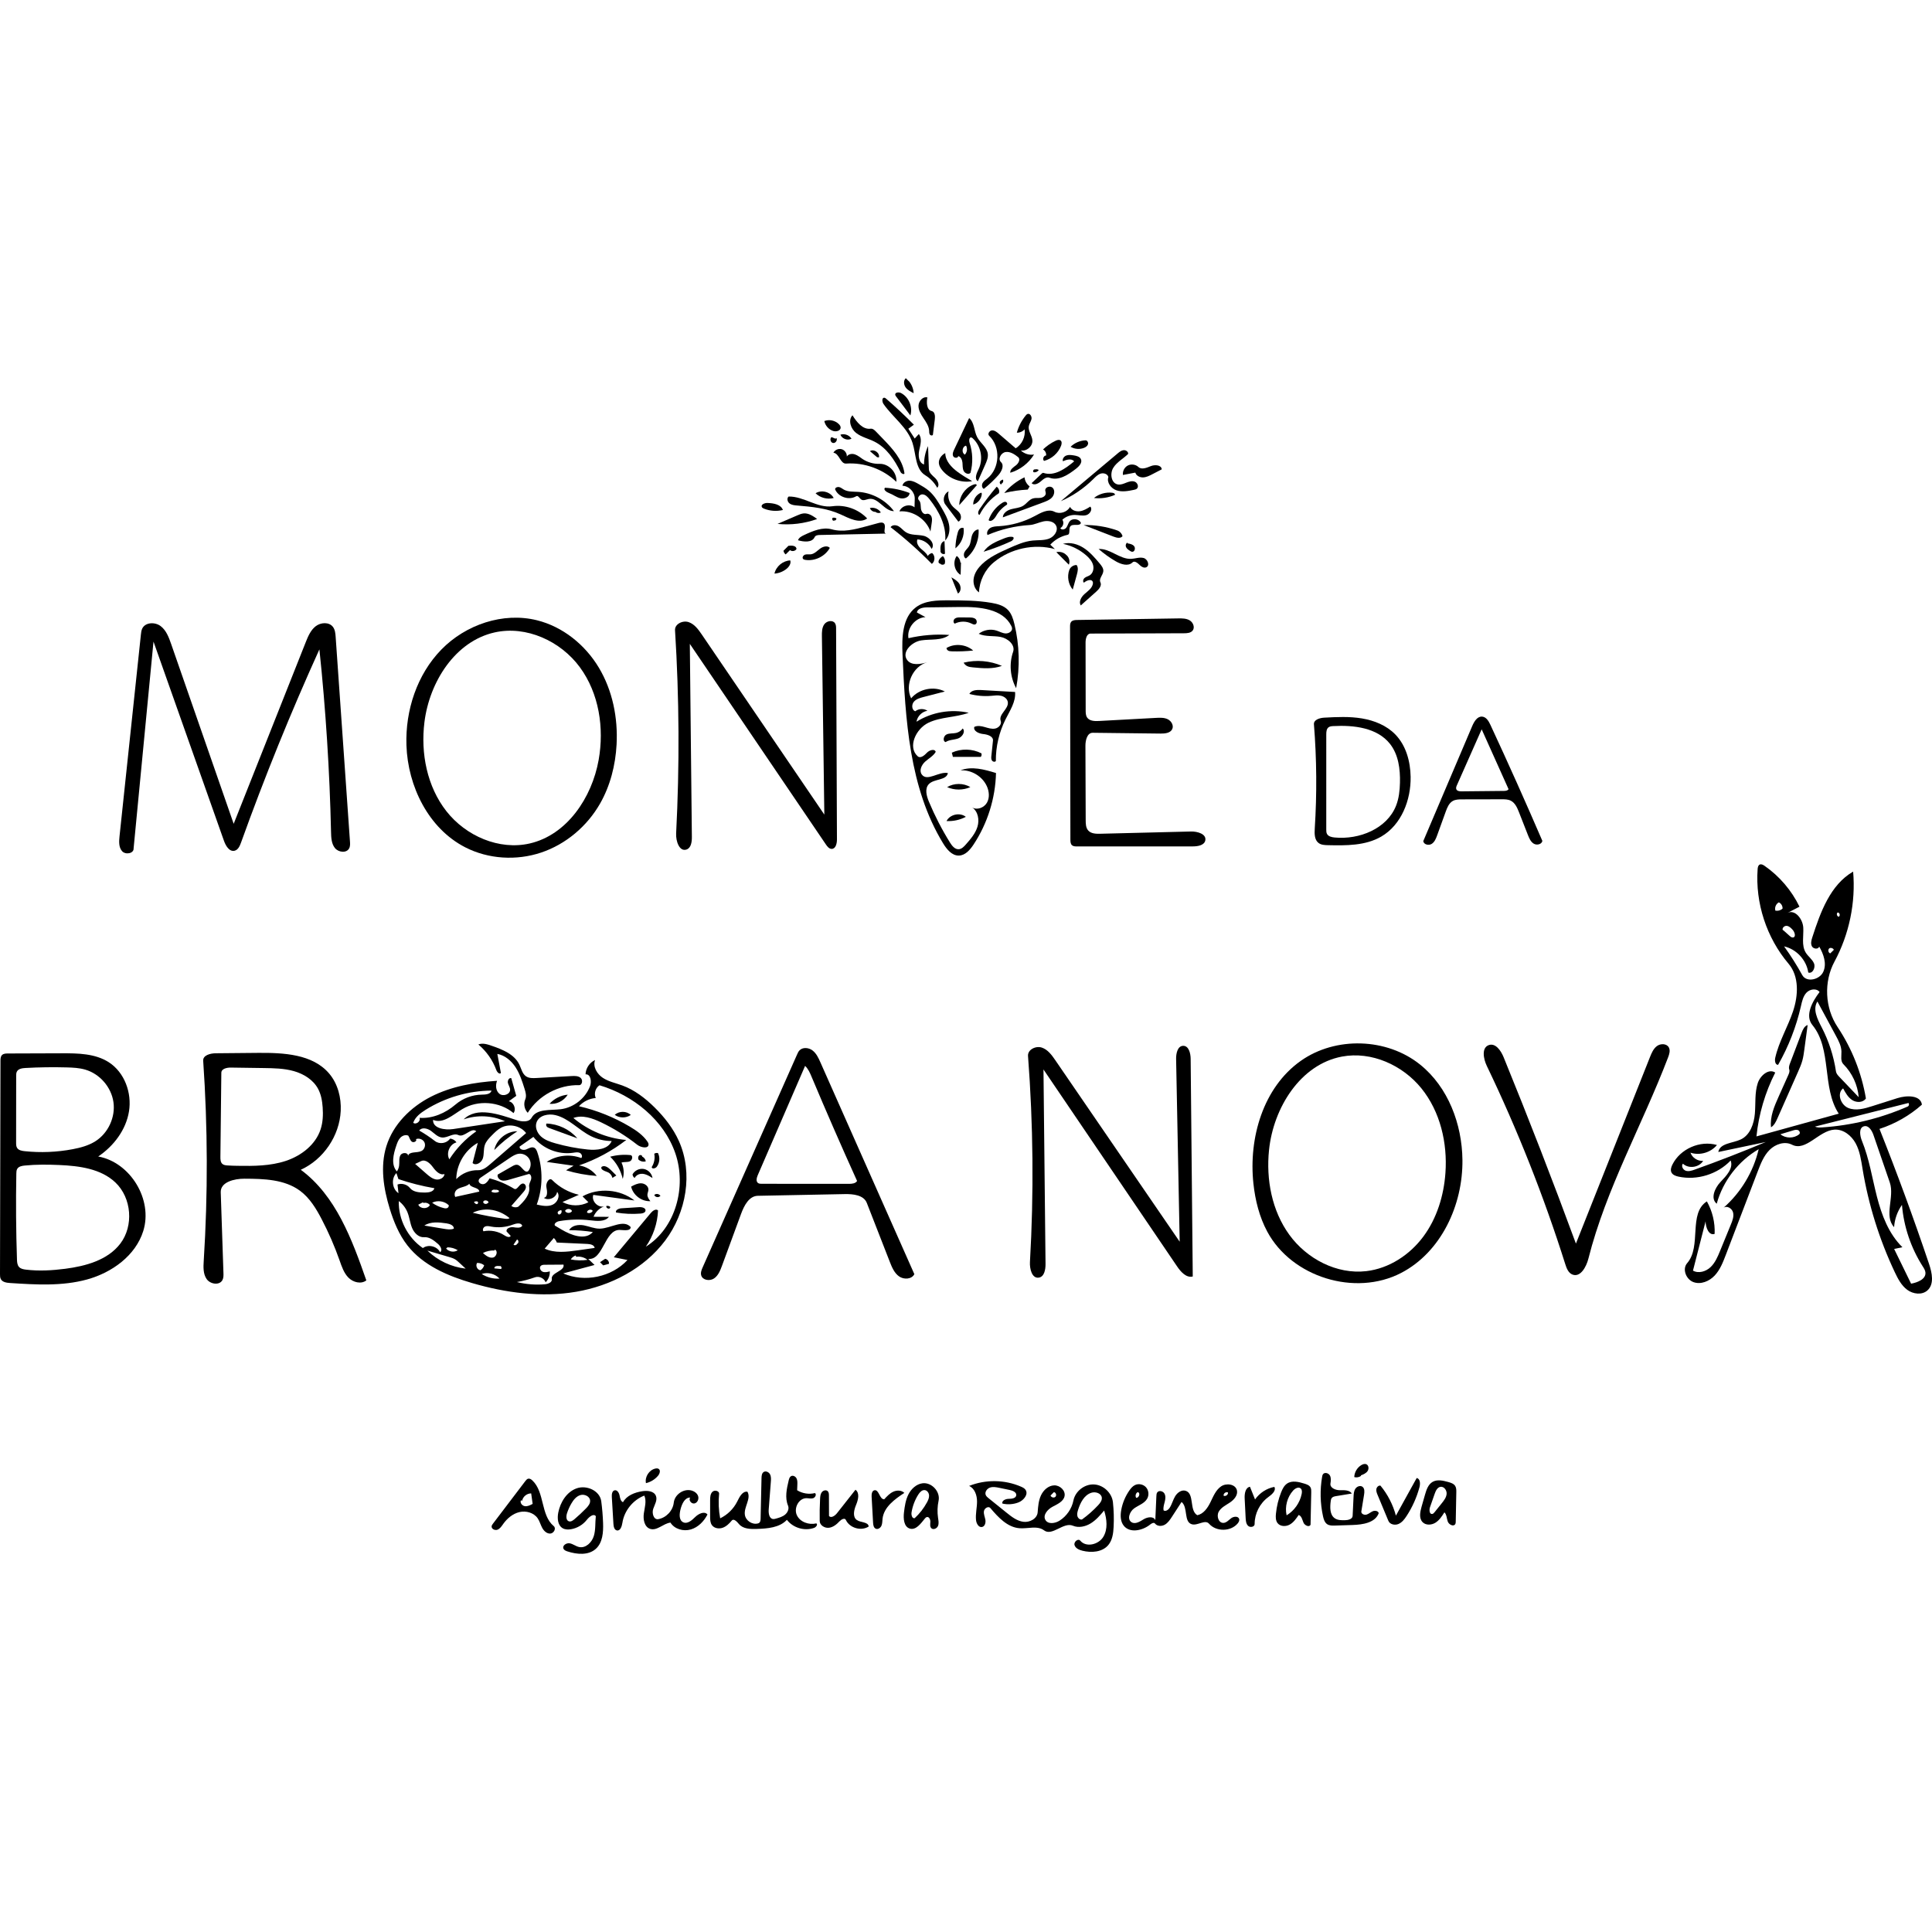 <?xml version="1.0" encoding="utf-8"?><!DOCTYPE svg PUBLIC "-//W3C//DTD SVG 1.1//EN" "http://www.w3.org/Graphics/SVG/1.1/DTD/svg11.dtd"><svg version="1.1" id="Contours" xmlns="http://www.w3.org/2000/svg" xmlns:xlink="http://www.w3.org/1999/xlink" x="0px" y="0px" width="1316.904px" height="1316.904px" viewBox="0 -0 1316.904 801.336" enable-background="new 0 0 1316.904 1316.904" xml:space="preserve" stroke="black" fill="none" stroke-linecap='round' stroke-linejoin='round'><path class="selected"  fill="#000000" opacity="1" stroke="none" 
 	d="
M886.565 465.384 C910.363 448.524 945.328 449.606 968.039 467.904 C987.1 483.262 996.567 508.402 996.838 532.879 C997.179 563.643 982.303 595.759 954.987 609.914 C923.695 626.129 880.543 612.812 863.831 581.783 C858.407 571.712 855.6 560.392 854.369 549.02 C850.997 517.868 860.997 483.498 886.565 465.384 M914.729 462.411 C886.344 467.742 867.978 497.351 865.006 526.079 C862.921 546.243 866.944 567.507 878.861 583.905 C890.777 600.304 911.189 611.01 931.323 608.658 C946.774 606.853 960.861 597.63 970.144 585.148 C979.428 572.666 984.157 557.176 985.251 541.659 C986.688 521.286 981.725 499.987 968.895 484.097 C956.066 468.206 934.802 458.641 914.729 462.411 z"/><path class="selected"  fill="#000000" opacity="1" stroke="none" 
 	d="
M74.174 466.284 C84.903 473.199 89.966 487.152 87.925 499.753 C85.884 512.353 77.541 523.392 66.945 530.509 C88.946 534.514 104.328 559.954 97.655 581.297 C92.404 598.094 76.293 609.679 59.324 614.341 C42.354 619.003 24.405 617.894 6.845 616.749 C4.472 616.594 1.695 616.193 0.565 614.102 C0.008 613.071 -0.002 611.845 0 610.674 C0.107 562.216 0.213 513.758 0.319 465.3 C0.322 463.907 0.386 462.36 1.366 461.371 C2.356 460.371 3.923 460.303 5.33 460.298 C17.568 460.256 29.805 460.213 42.042 460.171 C53.107 460.133 64.873 460.289 74.174 466.284 M44.392 607.054 C58.415 605.249 73.371 601.172 81.967 589.947 C91.251 577.824 89.754 558.773 78.69 548.25 C68.77 538.815 54.023 536.91 40.346 536.317 C32.521 535.977 24.667 535.911 16.873 536.679 C14.941 536.869 12.743 537.279 11.751 538.948 C11.188 539.895 11.151 541.053 11.13 542.154 C10.769 561.666 10.914 581.187 11.566 600.691 C11.627 602.518 11.76 604.517 13.007 605.854 C14.17 607.102 15.992 607.433 17.686 607.637 C26.549 608.707 35.538 608.194 44.392 607.054 M45.44 469.792 C36.063 469.538 26.676 469.67 17.31 470.187 C15.086 470.309 12.458 470.708 11.472 472.706 C11.041 473.579 11.031 474.592 11.03 475.566 C11.014 490.741 10.998 505.916 10.982 521.091 C10.98 522.318 10.999 523.619 11.653 524.657 C12.673 526.278 14.823 526.681 16.728 526.882 C27.667 528.039 38.776 527.583 49.584 525.535 C54.978 524.512 60.394 523.054 65.032 520.115 C73.771 514.577 78.79 503.693 77.328 493.451 C75.867 483.209 68.005 474.163 58.066 471.289 C53.983 470.109 49.688 469.907 45.44 469.792 z"/><path class="selected"  fill="#000000" opacity="1" stroke="none" 
 	d="
M806.471 455.079 C810.278 455.005 811.546 460.104 811.583 463.912 C812.06 513.375 812.537 562.839 813.015 612.303 C808.617 613.415 804.864 609.162 802.317 605.407 C771.965 560.669 741.613 515.93 711.261 471.192 C711.728 515.39 712.195 559.587 712.663 603.785 C712.703 607.577 711.821 612.526 708.07 613.081 C703.412 613.769 701.771 607.123 702.042 602.422 C704.735 555.655 704.295 508.708 700.727 461.999 C700.397 457.686 705.982 454.927 710.094 456.271 C714.206 457.614 716.941 461.406 719.386 464.974 C747.624 506.182 775.863 547.389 804.101 588.597 C803.29 547.074 802.48 505.551 801.669 464.028 C801.596 460.245 802.687 455.154 806.471 455.079 z"/><path class="selected"  fill="#000000" opacity="1" stroke="none" 
 	d="
M104.628 179.541 C100.11 226.521 95.591 273.501 91.072 320.48 C91.3 324.019 85.551 325.053 83.207 322.393 C80.863 319.733 81.101 315.749 81.475 312.224 C82.689 300.763 83.903 289.303 85.118 277.843 C88.761 243.465 92.403 209.086 96.046 174.708 C96.192 173.333 96.346 171.928 96.94 170.68 C99.013 166.322 105.611 166.055 109.466 168.957 C113.321 171.86 115.099 176.69 116.684 181.248 C130.883 222.079 145.083 262.911 159.282 303.742 C175.626 262.547 191.97 221.353 208.314 180.158 C209.93 176.084 211.689 171.813 215.138 169.108 C218.587 166.403 224.281 166.037 226.94 169.522 C228.405 171.442 228.629 174.004 228.798 176.414 C232.045 222.845 235.293 269.277 238.541 315.708 C238.656 317.348 238.75 319.09 237.967 320.536 C236.148 323.894 230.675 323.241 228.291 320.258 C225.906 317.276 225.729 313.151 225.643 309.333 C224.705 267.751 222.059 226.207 217.713 184.841 C198.143 228.009 180.314 271.967 164.284 316.571 C163.451 318.89 162.277 321.535 159.88 322.105 C156.352 322.943 153.876 318.775 152.667 315.356 C136.654 270.085 120.641 224.813 104.628 179.541 z"/><path class="selected"  fill="#000000" opacity="1" stroke="none" 
 	d="
M205.021 539.56 C228.904 557.189 239.916 586.932 249.7 614.958 C246.175 617.727 240.71 616.316 237.551 613.135 C234.393 609.954 232.936 605.515 231.447 601.287 C228.055 591.662 223.976 582.28 219.251 573.235 C215.473 566.004 211.11 558.792 204.562 553.927 C193.993 546.073 179.824 545.701 166.656 545.646 C159.667 545.617 150.228 547.921 150.462 554.906 C151.077 573.237 151.692 591.567 152.307 609.897 C152.362 611.549 152.398 613.289 151.62 614.748 C149.594 618.549 143.329 617.598 140.864 614.065 C138.4 610.533 138.601 605.858 138.874 601.559 C141.755 556.181 141.63 510.613 138.502 465.251 C138.245 461.53 143.286 460.186 147.017 460.152 C156.55 460.065 166.082 459.978 175.615 459.89 C193.162 459.729 213.158 460.634 224.448 474.067 C230.278 481.003 232.68 490.398 232.244 499.448 C231.426 516.426 220.497 532.53 205.021 539.56 M216.71 484.206 C213.369 478.149 207.003 474.228 200.349 472.333 C193.696 470.439 186.685 470.327 179.768 470.228 C172.297 470.121 164.827 470.015 157.357 469.908 C154.603 469.869 150.899 470.688 150.868 473.442 C150.656 492.559 150.443 511.676 150.23 530.793 C150.211 532.522 150.295 534.492 151.615 535.61 C152.526 536.382 153.798 536.529 154.989 536.613 C157.314 536.777 159.645 536.826 161.976 536.866 C173.04 537.056 184.334 536.994 194.836 533.509 C205.339 530.024 215.087 522.524 218.532 512.008 C220.097 507.23 220.295 502.101 219.944 497.086 C219.632 492.634 218.865 488.113 216.71 484.206 z"/><path class="selected"  fill="#000000" opacity="1" stroke="none" 
 	d="
M408.957 290.068 C400.125 305.469 385.7 317.696 368.868 323.341 C352.035 328.986 332.929 327.862 317.126 319.77 C292.132 306.973 277.969 278.251 277.037 250.186 C276.249 226.433 284.23 202.029 300.813 185.006 C317.397 167.983 342.853 159.296 365.927 164.987 C383.591 169.343 398.817 181.674 408.175 197.276 C417.532 212.878 421.253 231.508 420.28 249.675 C419.526 263.767 415.977 277.827 408.957 290.068 M361.064 317.151 C386.471 311.329 403.463 285.914 408.047 260.254 C411.937 238.483 408.346 214.812 395.236 197 C382.125 179.189 358.766 168.472 337.18 173.286 C310.242 179.294 292.723 207.051 289.309 234.439 C286.661 255.686 291.082 278.347 304.301 295.191 C317.52 312.036 340.193 321.935 361.064 317.151 z"/><path class="selected"  fill="#000000" opacity="1" stroke="none" 
 	d="
M460.121 171.796 C459.856 167.566 465.343 164.921 469.363 166.261 C473.384 167.601 476.049 171.324 478.433 174.827 C506.251 215.708 534.069 256.588 561.887 297.469 C561.335 256.957 560.783 216.445 560.231 175.933 C560.193 173.078 560.221 170 561.901 167.692 C563.582 165.384 567.588 164.644 569.16 167.026 C569.869 168.1 569.898 169.468 569.903 170.754 C570.098 218.636 570.293 266.518 570.487 314.4 C570.499 317.145 569.655 320.823 566.91 320.845 C565.189 320.858 563.939 319.276 562.973 317.852 C532.049 272.265 501.126 226.679 470.202 181.093 C470.667 224.96 471.131 268.827 471.596 312.694 C471.631 316.039 471.098 320.233 467.922 321.284 C463.019 322.907 460.606 315.46 460.873 310.302 C463.259 264.169 463.007 217.9 460.121 171.796 z"/><path class="selected"  fill="#000000" opacity="1" stroke="none" 
 	d="
M516.534 557.305 C510.57 557.421 507.194 564.017 505.136 569.616 C500.806 581.394 496.477 593.171 492.147 604.949 C490.943 608.223 489.575 611.713 486.678 613.657 C483.781 615.6 478.917 614.884 477.956 611.531 C477.423 609.67 478.224 607.716 479.009 605.946 C500.448 557.616 521.888 509.286 543.328 460.955 C543.739 460.028 544.161 459.084 544.834 458.324 C547.025 455.847 551.219 456.224 553.845 458.235 C556.47 460.245 557.911 463.399 559.252 466.422 C580.582 514.518 601.911 562.614 623.241 610.71 C621.464 614.296 616.051 614.547 612.797 612.217 C609.543 609.887 607.928 605.948 606.473 602.219 C601.263 588.869 596.054 575.519 590.844 562.17 C588.746 556.793 581.579 556.03 575.808 556.143 C556.05 556.53 536.292 556.917 516.534 557.305 M519.18 549.12 C538.986 549.133 558.793 549.146 578.599 549.159 C580.674 549.161 583.12 548.967 584.21 547.201 C573.556 523.671 563.218 499.998 553.203 476.189 C552.076 473.511 550.896 470.745 548.771 468.764 C538.016 493.596 527.262 518.429 516.507 543.261 C515.731 545.053 515.131 547.534 516.746 548.63 C517.442 549.102 518.339 549.12 519.18 549.12 z"/><path class="selected"  fill="#000000" opacity="1" stroke="none" 
 	d="
M1074.193 589.885 C1091.011 547.525 1107.828 505.166 1124.646 462.806 C1125.768 459.98 1127.004 457.002 1129.458 455.205 C1131.912 453.409 1135.975 453.462 1137.486 456.1 C1138.669 458.165 1137.858 460.754 1137.01 462.977 C1119.447 508.965 1094.756 552.411 1082.695 600.138 C1081.262 605.806 1077.218 613.137 1071.787 610.972 C1069.001 609.862 1067.802 606.651 1066.899 603.791 C1052.307 557.605 1034.435 512.456 1013.46 468.797 C1011.108 463.9 1009.731 456.288 1014.881 454.558 C1019.435 453.029 1023.095 458.394 1024.91 462.841 C1042.081 504.896 1058.511 547.253 1074.193 589.885 z"/><path class="selected"  fill="#000000" opacity="1" stroke="none" 
 	d="
M740.026 226.432 C740.029 228.099 740.063 229.875 740.988 231.262 C742.623 233.714 746.124 233.817 749.068 233.657 C762.044 232.953 775.02 232.248 787.996 231.544 C790.707 231.397 793.56 231.277 795.992 232.485 C798.424 233.693 800.181 236.72 799.034 239.181 C797.758 241.92 794.075 242.276 791.054 242.241 C775.656 242.06 760.258 241.88 744.86 241.699 C741.055 241.655 739.844 246.772 739.857 250.577 C739.918 267.512 739.979 284.446 740.04 301.381 C740.049 303.803 740.141 306.457 741.739 308.278 C743.69 310.501 747.058 310.597 750.015 310.524 C770.607 310.012 791.198 309.5 811.79 308.988 C816.218 308.877 822.413 310.681 821.571 315.029 C820.922 318.386 816.521 319.144 813.101 319.144 C786.729 319.15 760.356 319.155 733.984 319.161 C732.841 319.161 731.589 319.123 730.725 318.374 C729.691 317.478 729.61 315.929 729.608 314.56 C729.531 266.174 729.454 217.789 729.377 169.403 C729.375 168.225 729.411 166.938 730.171 166.037 C731.095 164.94 732.717 164.834 734.151 164.812 C757.131 164.455 780.11 164.099 803.09 163.743 C805.804 163.701 808.685 163.702 810.999 165.122 C813.312 166.543 814.623 169.941 812.919 172.055 C811.582 173.715 809.149 173.859 807.017 173.867 C785.797 173.939 764.577 174.011 743.358 174.083 C740.757 174.092 739.947 177.575 739.951 180.176 C739.976 195.594 740.001 211.013 740.026 226.432 z"/><path class="selected"  fill="#000000" opacity="1" stroke="none" 
 	d="
M996.588 287.086 C994.411 287.09 992.122 287.123 990.23 288.201 C987.641 289.675 986.442 292.704 985.428 295.505 C983.493 300.851 981.557 306.198 979.622 311.544 C978.81 313.787 977.868 316.195 975.843 317.455 C973.817 318.714 970.442 317.9 970.145 315.533 C981.267 289.388 992.389 263.243 1003.511 237.098 C1004.82 234.021 1006.98 230.397 1010.311 230.686 C1013.091 230.927 1014.751 233.81 1015.927 236.34 C1028.101 262.52 1039.899 288.874 1051.317 315.391 C1050.899 317.785 1047.497 318.54 1045.424 317.273 C1043.35 316.006 1042.335 313.587 1041.448 311.325 C1039.435 306.195 1037.423 301.064 1035.411 295.934 C1034.191 292.823 1032.732 289.442 1029.735 287.963 C1027.866 287.04 1025.695 287.025 1023.61 287.03 C1014.603 287.048 1005.596 287.067 996.588 287.086 M1028.269 280.126 C1022.163 266.532 1016.056 252.937 1009.949 239.343 C1004.323 252.044 998.697 264.745 993.071 277.446 C992.684 278.319 992.293 279.32 992.669 280.198 C993.208 281.455 994.887 281.632 996.255 281.619 C1005.85 281.522 1015.446 281.426 1025.042 281.33 C1026.248 281.318 1027.681 281.179 1028.269 280.126 z"/><path class="selected"  fill="#000000" opacity="1" stroke="none" 
 	d="
M951.114 242.869 C958.385 250.371 961.342 261.201 961.522 271.647 C961.796 287.567 955.202 304.532 941.415 312.496 C930.663 318.707 917.534 318.595 905.121 318.31 C902.916 318.259 900.55 318.155 898.788 316.829 C895.952 314.696 895.947 310.522 896.174 306.981 C897.694 283.323 897.507 259.556 895.615 235.925 C895.366 232.819 899.495 231.563 902.606 231.392 C911.176 230.923 919.828 230.503 928.296 231.909 C936.763 233.315 945.14 236.705 951.114 242.869 M904.474 310.563 C905.384 312.368 907.69 312.877 909.702 313.072 C926.506 314.708 945.413 307.098 951.594 291.387 C953.545 286.428 954.121 281.035 954.254 275.707 C954.486 266.439 953.214 256.601 947.491 249.307 C938.796 238.223 922.821 236.373 908.754 237.142 C907.643 237.203 906.461 237.299 905.571 237.968 C904.151 239.036 904.024 241.082 904.023 242.859 C904.022 264.46 904.021 286.061 904.02 307.662 C904.02 308.65 904.03 309.68 904.474 310.563 z"/><path class="selected"  fill="#000000" opacity="1" stroke="none" 
 	d="
M629.511 217.307 C627.061 217.939 624.441 218.677 622.841 220.637 C621.241 222.598 621.461 226.175 623.834 227.052 C626.153 225.183 629.702 225.031 632.172 226.694 C628.458 227.275 625.297 230.437 624.716 234.151 C635.18 227.595 648.262 225.358 660.309 228.065 C651.417 231.315 641.356 230.781 632.818 234.87 C624.279 238.96 618.483 251.429 625.546 257.733 C627.392 259.381 630.071 257.176 631.75 255.358 C633.43 253.539 637.074 252.343 637.808 254.707 C636.171 257.562 633.042 259.159 630.606 261.373 C628.17 263.586 626.38 267.397 628.283 270.082 C631.946 275.251 639.918 267.875 646.121 269.16 C645.1 274.298 636.745 272.917 633.123 276.701 C630.204 279.751 631.529 284.736 633.156 288.633 C637.188 298.285 641.996 307.613 647.517 316.498 C648.904 318.73 650.83 321.204 653.454 321.073 C655.465 320.973 657.02 319.345 658.348 317.833 C661.561 314.176 664.86 310.366 666.275 305.708 C667.69 301.051 666.681 295.283 662.632 292.581 C665.988 294.608 670.735 292.789 672.703 289.397 C674.671 286.005 674.275 281.645 672.647 278.078 C669.559 271.313 662.063 266.83 654.643 267.311 C662.348 264.302 670.989 266.707 678.898 269.128 C678.483 286.393 673.109 303.51 663.581 317.913 C661.187 321.532 657.916 325.32 653.577 325.396 C648.806 325.479 645.295 321.088 642.814 317.012 C619.733 279.09 617.145 232.601 615.181 188.251 C614.667 176.648 615.031 163.078 624.345 156.14 C630.484 151.567 638.735 151.398 646.39 151.415 C656.217 151.437 666.1 151.464 675.784 153.136 C679.848 153.837 684.092 154.952 686.975 157.901 C689.493 160.477 690.607 164.087 691.455 167.588 C694.909 181.862 695.313 196.866 692.632 211.305 C688.534 203.825 687.76 194.601 690.553 186.542 C692.204 181.78 686.959 177.287 682.004 176.361 C677.049 175.436 671.699 176.318 667.111 174.23 C670.489 171.59 675.192 170.745 679.278 172.043 C681.326 172.693 683.254 173.849 685.398 173.979 C687.542 174.109 690.032 172.604 689.853 170.463 C689.805 169.884 689.567 169.339 689.307 168.82 C683.49 157.202 667.766 155.794 654.774 155.952 C647.061 156.046 639.348 156.14 631.634 156.233 C628.892 156.267 625.323 156.993 624.999 159.716 C626.947 160.77 628.895 161.823 630.843 162.877 C623.881 163.153 618.042 170.369 619.225 177.236 C628.331 175.113 637.754 174.359 647.081 175.006 C641.877 179.047 634.487 177.73 627.972 178.717 C621.458 179.704 614.462 186.644 618.282 192.013 C621.151 196.045 627.297 195.056 632.037 193.631 C622.181 196.402 616.54 209.03 621.054 218.219 C626.458 211.726 636.533 209.684 644.039 213.56 C639.197 214.809 634.354 216.058 629.511 217.307 z"/><path class="selected"  fill="#000000" opacity="1" stroke="none" 
 	d="
M1240.28 418.401 C1238.262 415.679 1233.705 416.351 1231.373 418.809 C1229.041 421.268 1228.309 424.786 1227.556 428.09 C1224.372 442.073 1219.113 455.581 1212.005 468.036 C1210.009 468.107 1209.605 465.219 1210.041 463.27 C1212.519 452.194 1218.594 442.274 1222.192 431.509 C1225.79 420.744 1226.458 407.762 1219.118 399.104 C1204.128 381.423 1196.395 357.767 1198.047 334.646 C1198.132 333.456 1198.376 332.06 1199.45 331.541 C1200.527 331.02 1201.777 331.702 1202.759 332.384 C1212.903 339.429 1221.191 349.121 1226.576 360.236 C1223.866 361.642 1221.156 363.048 1218.446 364.455 C1223.677 361.959 1228.827 368.711 1229.158 374.497 C1229.489 380.284 1227.815 386.616 1230.852 391.552 C1232.474 394.188 1235.277 396.04 1236.47 398.897 C1237.664 401.753 1235.49 406.149 1232.571 405.118 C1231.35 396.595 1224.481 389.17 1216.079 387.291 C1220.599 393.559 1224.739 400.101 1228.47 406.868 C1231.375 412.139 1240.4 410.053 1242.835 404.549 C1245.269 399.046 1243.035 392.609 1240.005 387.409 C1239.461 389.469 1236.044 389.123 1235.048 387.24 C1234.053 385.357 1234.69 383.063 1235.346 381.036 C1240.877 363.931 1247.582 345.319 1263.147 336.324 C1264.962 357.417 1260.489 379.012 1250.445 397.648 C1243.025 411.414 1243.862 429.246 1252.538 442.256 C1262.297 456.89 1268.927 473.599 1271.856 490.943 C1269.972 493.824 1265.531 493.941 1262.616 492.112 C1259.7 490.283 1257.947 487.116 1256.317 484.084 C1251.881 487.458 1254.65 495.306 1259.8 497.436 C1264.95 499.566 1270.8 497.893 1276.112 496.206 C1281.845 494.385 1287.578 492.564 1293.311 490.744 C1299.622 488.739 1309.173 488.607 1310.031 495.174 C1301.665 502.597 1291.751 508.267 1281.111 511.713 C1293.202 542.077 1304.469 572.768 1314.896 603.742 C1316.943 609.822 1318.568 617.548 1313.774 621.81 C1310.066 625.106 1304.019 624.346 1300.031 621.395 C1296.043 618.444 1293.658 613.851 1291.537 609.366 C1281.001 587.093 1273.587 563.345 1269.58 539.034 C1268.592 533.043 1267.763 526.872 1264.866 521.537 C1261.969 516.201 1256.434 511.802 1250.376 512.202 C1239.745 512.904 1230.962 527.328 1221.477 522.475 C1216.499 519.927 1210.154 522.068 1206.202 526.024 C1202.25 529.98 1200.147 535.369 1198.15 540.592 C1190.878 559.608 1183.605 578.625 1176.333 597.641 C1174.424 602.633 1172.431 607.762 1168.774 611.66 C1165.117 615.557 1159.343 617.968 1154.318 616.147 C1149.293 614.326 1146.494 607.242 1150.012 603.219 C1160.042 591.747 1150.597 569.293 1163.453 561.112 C1167.226 567.808 1169.082 575.57 1168.747 583.249 C1164.85 584.705 1162.598 578.857 1162.568 574.697 C1159.706 585.901 1156.845 597.104 1153.983 608.308 C1157.773 610.451 1162.785 608.945 1165.946 605.951 C1169.108 602.956 1170.844 598.796 1172.492 594.766 C1174.947 588.763 1177.403 582.761 1179.858 576.759 C1180.928 574.142 1182.017 571.288 1181.278 568.559 C1180.539 565.83 1177.038 563.76 1174.791 565.476 C1186.664 555.079 1195.174 540.901 1198.765 525.534 C1184.905 533.593 1174.404 547.239 1170.164 562.701 C1165.709 559.155 1168.863 551.939 1172.796 547.822 C1176.729 543.705 1181.647 538.573 1179.662 533.236 C1170.739 542.637 1156.788 546.954 1144.116 544.237 C1142.213 543.829 1140.125 543.1 1139.289 541.342 C1138.494 539.669 1139.138 537.68 1139.964 536.022 C1145.314 525.285 1158.801 519.361 1170.328 522.684 C1166.109 527.842 1158.592 530.018 1152.271 527.911 C1153.482 531.401 1157.24 533.82 1160.918 533.476 C1158.185 538.048 1151 539.057 1147.114 535.414 C1145.78 536.972 1147.144 539.593 1149.094 540.228 C1151.044 540.864 1153.152 540.174 1155.083 539.483 C1171.426 533.635 1187.612 527.352 1203.621 520.642 C1192.829 522.912 1182.038 525.181 1171.246 527.451 C1172.301 521.34 1181.037 521.54 1186.632 518.864 C1192.938 515.849 1195.578 508.233 1196.169 501.268 C1196.76 494.304 1195.967 487.105 1198.149 480.465 C1199.826 475.364 1205.576 470.347 1210.05 473.314 C1203.16 486.866 1198.796 501.697 1197.246 516.821 C1215.943 511.656 1234.639 506.491 1253.336 501.325 C1241.687 483.539 1248.871 457.375 1235.395 440.929 C1230.115 434.486 1235.22 425.017 1240.28 418.401 M1310.586 605.42 C1302.567 592.87 1297.662 578.347 1296.431 563.505 C1293.305 567.944 1291.427 573.253 1291.067 578.671 C1283.917 571.025 1291.544 558.142 1288.14 548.242 C1284.436 537.471 1280.733 526.699 1277.03 515.928 C1275.971 512.848 1273.715 509.073 1270.568 509.913 C1266.86 510.902 1267.721 516.355 1269.171 519.908 C1274.112 532.014 1276.085 545.085 1279.328 557.753 C1282.571 570.42 1287.392 583.203 1296.734 592.353 C1294.858 592.752 1292.983 593.151 1291.107 593.55 C1294.957 601.435 1298.806 609.32 1302.656 617.205 C1307.162 616.391 1312.881 614.082 1312.424 609.526 C1312.273 608.019 1311.402 606.696 1310.586 605.42 M1266.952 490.098 C1266.237 481.69 1262.468 473.574 1256.504 467.603 C1254.375 465.472 1255.255 461.948 1255.179 458.936 C1255.084 455.136 1253.234 451.629 1251.429 448.284 C1247.22 440.481 1243.011 432.679 1238.802 424.877 C1235.383 430.103 1238.812 436.896 1241.693 442.437 C1246.582 451.843 1249.894 462.066 1251.45 472.552 C1251.669 474.024 1252.746 475.201 1253.774 476.278 C1258.166 480.885 1262.559 485.491 1266.952 490.098 M1300.242 496.496 C1301.187 496.169 1301.536 494.774 1300.856 494.04 C1279.604 499.408 1258.352 504.775 1237.1 510.142 C1238.672 510.864 1240.481 510.789 1242.207 510.673 C1262.176 509.338 1281.907 504.518 1300.242 496.496 M1226.376 515.349 C1227.276 514.6 1226.666 512.982 1225.584 512.535 C1224.502 512.088 1223.273 512.422 1222.152 512.761 C1219.293 513.624 1216.434 514.487 1213.575 515.35 C1217.134 518.311 1222.818 518.311 1226.376 515.349 M1215.446 376.203 C1216.922 377.519 1218.397 378.835 1219.872 380.151 C1220.529 380.737 1221.311 381.363 1222.181 381.233 C1224.328 380.913 1223.373 377.586 1221.908 375.984 C1220.792 374.764 1219.523 373.464 1217.878 373.298 C1216.234 373.131 1214.439 374.907 1215.252 376.346 M1209.98 362.846 C1211.737 363.298 1213.71 362.789 1215.03 361.545 C1215.166 359.796 1214.119 358.015 1212.525 357.283 C1210.655 358.252 1209.594 360.568 1210.081 362.617 M1246.993 388.574 C1245.767 389.397 1246.128 391.664 1247.55 392.065 C1248.369 391.256 1249.188 390.446 1250.007 389.637 C1249.516 388.553 1248.07 388.027 1246.998 388.541 M1253.432 367.002 C1254.562 366.307 1253.925 364.152 1252.599 364.183 C1251.5 364.98 1252.171 367.11 1253.528 367.133 z"/><path class="selected"  fill="#000000" opacity="1" stroke="none" 
 	d="
M729.553 101.004 C728.22 102.716 729.773 106.34 727.649 106.783 C723.159 107.721 718.982 110.104 715.889 113.491 C716.95 114.492 718.011 115.493 719.071 116.494 C704.841 112.615 688.815 116.069 677.446 125.466 C671.384 130.476 667.6 138.142 667.308 146.001 C664.263 143.903 663.07 139.769 663.75 136.133 C664.431 132.498 666.696 129.332 669.366 126.773 C674.511 121.845 681.155 118.844 687.659 115.936 C692.9 113.592 698.258 111.217 703.972 110.658 C707.721 110.292 711.633 110.701 715.144 109.337 C718.655 107.974 721.546 103.853 719.854 100.488 C718.388 97.574 714.428 96.935 711.238 97.614 C708.048 98.293 705.054 99.899 701.798 100.097 C691.938 100.696 682.185 103.014 673.109 106.913 C672.239 105.146 673.464 102.934 675.192 101.986 C676.92 101.039 678.978 100.998 680.945 100.881 C689.45 100.375 697.838 97.994 705.341 93.957 C709.547 91.694 714.499 88.851 718.746 91.036 C722.403 92.918 727.437 91.343 729.369 87.711 C730.509 90.063 733.48 91.052 736.069 90.689 C738.659 90.326 740.961 88.908 743.178 87.523 C744.92 89.441 742.896 92.694 740.395 93.369 C737.893 94.043 735.255 93.233 732.665 93.214 C729.544 93.192 726.429 94.378 724.114 96.471 C725.448 98.249 724.751 101.171 722.758 102.155 C723.363 103.67 725.784 103.233 726.779 101.942 C727.775 100.65 728.051 98.91 729.069 97.636 C731.014 95.2 735.548 95.81 736.782 98.672 C735.954 101.242 731.211 98.874 729.553 101.004 z"/><path class="selected"  fill="#000000" opacity="1" stroke="none" 
 	d="
M711.662 785.355 C707.079 781.891 700.573 784.366 694.848 783.895 C686.621 783.217 680.401 776.446 675.063 770.15 C673.76 768.613 671.047 770.214 670.695 772.197 C670.343 774.181 671.297 776.134 671.655 778.116 C672.014 780.098 671.352 782.664 669.376 783.056 C667.083 783.512 665.539 780.703 665.292 778.378 C664.845 774.176 665.965 769.965 665.976 765.739 C665.986 761.513 664.431 756.763 660.56 755.069 C671.812 750.55 684.871 750.738 695.988 755.58 C697.102 756.065 698.242 756.631 698.962 757.608 C701.237 760.692 697.79 764.924 694.216 766.306 C690.751 767.646 686.883 767.922 683.263 767.087 C682.657 765.1 685.441 763.883 687.518 763.868 C689.595 763.853 692.367 763.557 692.697 761.507 C693.029 759.446 690.439 758.287 688.395 757.862 C685.994 757.362 683.592 756.862 681.191 756.363 C679.062 755.92 676.805 755.484 674.755 756.209 C672.705 756.935 671.069 759.291 671.924 761.29 C672.307 762.185 673.094 762.832 673.851 763.443 C677.931 766.731 682.011 770.018 686.091 773.306 C689.51 776.062 693.165 778.922 697.517 779.51 C701.869 780.098 706.983 777.384 707.303 773.004 C707.59 769.075 707.903 765.045 709.571 761.476 C711.239 757.908 714.584 754.846 718.52 754.685 C722.456 754.524 726.439 758.221 725.62 762.074 C724.832 765.782 720.7 767.504 717.362 769.301 C714.024 771.098 710.674 774.981 712.581 778.258 C714.397 781.378 719.192 780.656 722.242 778.724 C727.063 775.671 730.553 770.591 731.674 764.996 C732.942 758.672 739.228 753.757 745.672 754.052 C752.115 754.347 757.925 759.816 758.609 766.23 C759.203 771.795 759.36 777.406 759.078 782.994 C758.858 787.352 758.259 791.978 755.468 795.331 C751.389 800.233 743.95 800.777 737.766 799.221 C735.535 798.659 733.066 797.586 732.425 795.376 C731.784 793.167 734.897 790.62 736.36 792.395 C740.294 797.165 748.786 795.088 752.013 789.814 C755.241 784.54 754.474 777.745 752.618 771.847 C749.871 775.083 747.06 778.375 743.442 780.596 C739.825 782.817 735.199 783.827 731.287 782.179 C724.873 779.479 717.215 789.55 711.662 785.355 M751.017 763.006 C750.638 760.043 746.739 758.81 743.892 759.717 C739.007 761.273 736.373 766.504 734.843 771.397 C734.415 772.766 734.029 774.228 734.384 775.617 C734.74 777.006 736.104 778.24 737.506 777.94 C741.489 775.065 745.189 771.798 748.535 768.202 C749.888 766.748 751.269 764.976 751.017 763.006 M718.536 759.123 C717.717 759.949 716.898 760.775 716.079 761.601 C716.503 762.9 718.42 763.432 719.398 762.477 C720.375 761.521 719.779 759.511 718.426 759.318 z"/><path class="selected"  fill="#000000" opacity="1" stroke="none" 
 	d="
M439.183 761.647 C431.426 764.64 425.516 771.975 424.242 780.191 C423.872 782.579 422.842 785.875 420.473 785.394 C418.719 785.038 418.24 782.795 418.134 781.008 C417.765 774.851 417.397 768.695 417.029 762.538 C416.923 760.76 417.209 758.427 418.95 758.051 C420.715 757.671 421.955 759.774 422.308 761.545 C422.661 763.316 422.994 765.475 424.668 766.15 C427.162 761.584 432.605 759.497 437.742 758.68 C441.224 758.127 445.65 758.494 447.047 761.73 C448.292 764.614 446.267 767.741 445.248 770.713 C444.229 773.684 445.555 778.25 448.651 777.721 C454.11 776.788 458.661 771.953 459.261 766.447 C459.856 761.003 465.844 756.823 471.159 758.143 C473.218 758.654 475.202 760.004 475.865 762.019 C476.528 764.034 475.386 766.634 473.299 767.017 C471.212 767.401 469.162 764.672 470.449 762.985 C466.743 762.934 464.834 767.309 463.896 770.895 C463.06 774.091 462.687 778.387 465.663 779.825 C468.552 781.221 471.611 778.486 473.894 776.232 C476.178 773.977 480.193 772.051 482.235 774.527 C479.848 779.193 475.889 783.276 470.856 784.739 C465.823 786.203 459.742 784.516 456.99 780.056 C452.059 780.66 447.781 785.918 443.082 784.307 C439.195 782.974 438.273 777.849 438.859 773.781 C439.444 769.713 440.839 765.408 439.183 761.647 z"/><path class="selected"  fill="#000000" opacity="1" stroke="none" 
 	d="
M462.783 520.046 C472.565 541.878 467.773 568.689 453.409 587.82 C439.045 606.951 416.255 618.725 392.669 622.726 C369.083 626.726 344.727 623.484 321.764 616.777 C305.172 611.931 288.341 604.727 277.702 591.104 C271.996 583.798 268.418 575.056 265.684 566.199 C261.419 552.386 259.076 537.364 263.343 523.551 C267.935 508.683 279.878 496.838 293.742 489.769 C307.606 482.701 323.291 479.961 338.818 478.919 C337.628 481.927 337.918 485.823 340.471 487.808 C343.024 489.793 347.764 488.183 347.702 484.949 C347.671 483.338 346.571 481.949 346.207 480.379 C345.843 478.809 346.959 476.646 348.499 477.122 C349.631 481.142 350.763 485.163 351.894 489.184 C350.196 490.415 348.498 491.645 346.799 492.876 C350.189 493.499 352.056 498.128 350.047 500.928 C340.483 492.949 325.797 491.811 315.117 498.221 C308.77 502.03 302.003 508.461 295.195 505.555 C294.866 511.366 303.221 512.67 308.975 511.804 C320.722 510.035 332.469 508.267 344.216 506.498 C335.452 502.491 325.13 502.019 316.037 505.209 C325.058 496.334 339.911 501.72 351.937 505.659 C355.58 506.853 360.507 507.405 362.387 504.064 C365.917 497.789 375.052 499.171 382.197 498.287 C391.054 497.192 399.069 490.883 402.212 482.53 C403.425 479.308 402.548 474.162 399.126 474.527 C399.238 470.406 401.865 466.455 405.621 464.756 C403.934 469.21 406.903 474.262 410.88 476.883 C414.858 479.504 419.671 480.445 424.144 482.083 C432.537 485.159 439.798 490.751 446.159 497.032 C452.931 503.72 458.891 511.36 462.783 520.046 M343.769 584.225 C345.145 585.133 347.302 586.082 348.124 584.652 C347.175 583.63 346.226 582.608 345.277 581.586 C344.871 579.477 347.841 578.445 349.969 578.735 C352.098 579.026 354.76 579.528 355.974 577.756 C355.291 575.417 351.856 576.081 349.581 576.95 C344.906 578.735 339.737 579.208 334.816 578.3 C333.463 578.051 332.031 577.705 330.749 578.204 C329.467 578.702 328.619 580.494 329.567 581.49 C334.413 580.496 339.638 581.502 343.769 584.225 M411.993 564.461 C408.643 565.611 405.852 568.293 404.568 571.595 C408.076 571.614 411.584 571.632 415.092 571.651 C412.251 575.151 406.877 574.545 402.4 574.02 C395.336 573.19 388.153 573.383 381.143 574.59 C379.506 574.872 377.382 576.204 378.243 577.625 C379.727 578.506 381.211 579.387 382.694 580.268 C389.409 584.254 398.969 587.882 404.103 581.999 C398.763 581.153 393.357 580.729 387.951 580.73 C389.762 577.434 394.275 576.761 397.971 577.453 C401.667 578.146 405.228 579.803 408.988 579.699 C416.325 579.498 424.973 573.132 429.87 578.6 C429.901 581.524 425.372 580.661 422.449 580.574 C412.056 580.266 411.263 601.494 400.934 600.3 C402.375 601.684 403.816 603.067 405.256 604.451 C398.137 606.367 391.017 608.284 383.897 610.201 C398.473 616.58 416.892 612.743 427.707 601.074 C424.603 600.45 421.498 599.826 418.393 599.202 C426.801 589.134 435.208 579.066 443.615 568.999 C444.877 567.488 447.151 565.892 448.537 567.29 C448.15 576.089 445.226 584.762 440.207 591.999 C460.585 579.263 468.157 551.041 460.324 528.324 C452.491 505.606 431.679 488.858 408.659 481.964 C405.877 483.729 404.714 487.652 406.084 490.648 C401.75 490.986 397.572 493.034 394.65 496.252 C406.795 499.055 418.501 503.748 429.219 510.11 C433.761 512.806 438.23 515.901 441.236 520.243 C441.636 520.82 442.019 521.45 442.059 522.151 C442.247 525.417 436.94 524.534 434.364 522.517 C426.736 516.548 418.456 511.413 409.718 507.233 C403.805 504.405 396.979 501.99 390.83 504.259 C400.926 512.794 413.702 518.111 426.873 519.258 C417.176 526.732 406.258 532.617 394.685 536.608 C399.434 537.302 403.872 539.933 406.76 543.767 C399.672 543.273 392.64 541.98 385.841 539.919 C387.549 538.882 389.257 537.845 390.966 536.807 C384.855 535.936 378.745 535.064 372.635 534.193 C379.479 529.669 388.523 528.665 396.192 531.578 C397.287 530.588 396.482 528.6 395.13 528.008 C393.778 527.417 392.227 527.739 390.768 527.96 C380.66 529.493 369.875 525.202 363.581 517.146 C360.453 519.346 357.324 521.546 354.195 523.746 C353.817 525.672 356.739 526.454 358.566 525.739 C360.394 525.024 362.362 523.693 364.128 524.547 C365.286 525.107 365.843 526.42 366.259 527.637 C370.178 539.1 370.036 551.906 365.864 563.28 C369.409 564.077 373.234 564.853 376.577 563.43 C379.92 562.007 382.08 557.38 379.732 554.607 C379.27 558.562 373.937 560.961 370.672 558.683 C373.472 558.299 373.051 554.194 372.447 551.433 C371.844 548.672 374.361 544.53 376.355 546.533 C381.321 551.522 387.726 555.062 394.593 556.612 C390.864 558.259 387.136 559.907 383.407 561.554 C388.789 564.498 395.644 564.557 401.076 561.707 C399.739 560.363 398.402 559.019 397.064 557.676 C408.043 551.612 422.594 552.773 432.473 560.5 C423.114 559.23 413.756 557.96 404.397 556.69 C402.954 560.927 407.726 565.807 411.993 564.461 M365.798 507.046 C364.465 510.438 366.074 514.433 368.774 516.881 C371.474 519.328 375.051 520.537 378.556 521.532 C385.775 523.582 393.173 524.996 400.638 525.755 C406.8 526.381 414.519 525.67 416.941 519.969 C412.073 519.97 407.209 518.831 402.847 516.67 C394.387 512.478 387.787 504.533 378.609 502.316 C373.775 501.148 367.619 502.418 365.798 507.046 M330.444 522.77 C329.487 525.678 330.058 528.918 329.112 531.829 C328.166 534.74 324.302 537.115 322.125 534.963 C323.306 530.382 324.487 525.801 325.668 521.219 C316.912 526.121 311.109 535.903 311.005 545.938 C314.84 541.961 320.389 539.697 325.911 539.855 C329.108 539.946 331.85 537.73 334.268 535.636 C342.385 528.605 350.503 521.574 358.62 514.543 C354.808 509.58 347.298 507.91 341.743 510.79 C339.243 512.086 337.22 514.123 335.242 516.128 C333.305 518.09 331.306 520.151 330.444 522.77 M339.26 542.835 C342.542 540.959 345.824 539.083 349.105 537.207 C350.201 536.581 351.424 535.932 352.661 536.182 C355.656 536.789 357.395 542.162 359.979 540.531 C361.849 538.37 362.247 535.051 360.941 532.508 C359.635 529.966 356.705 528.357 353.859 528.619 C351.447 528.84 349.328 530.24 347.322 531.597 C340.947 535.911 334.572 540.225 328.197 544.539 C327.372 545.097 326.482 545.749 326.276 546.722 C325.899 548.506 328.275 549.848 330 549.258 C331.724 548.668 332.795 546.988 333.729 545.423 C339.601 546.962 345.248 549.356 350.438 552.504 C352.627 553.832 354.039 548.773 356.593 548.949 C357.864 549.036 358.639 550.543 358.433 551.801 C358.227 553.059 357.356 554.09 356.518 555.05 C353.859 558.102 351.199 561.153 348.539 564.204 C349.853 565.224 351.742 565.441 353.253 564.747 C357.239 561.051 361.583 556.384 360.691 551.022 C360.428 549.445 361.398 547.962 361.906 546.445 C362.414 544.929 362.118 542.773 360.558 542.417 C356.107 543.701 351.657 544.984 347.206 546.267 C345.489 546.762 343.67 547.259 341.943 546.8 C340.217 546.342 338.716 544.536 339.26 542.835 M285.951 504.164 C294.863 504.817 303.673 500.926 310.462 495.116 C315.426 490.868 321.908 488.432 328.441 488.36 C331.021 488.331 334.419 488.1 335.022 485.591 C319.222 485.721 303.483 490.314 290.093 498.701 C286.57 500.908 283.016 503.619 281.658 507.548 C283.628 509.07 286.971 506.435 285.951 504.164 M278.101 530.116 C279.091 526.797 284.275 528.329 287.346 526.727 C289.363 525.675 290.284 522.925 289.307 520.87 C288.331 518.815 285.617 517.793 283.527 518.693 C284.531 519.94 282.01 521.381 280.732 520.417 C279.453 519.453 279.173 517.672 278.316 516.32 C276.503 515.44 274.232 516.276 272.854 517.747 C271.475 519.217 270.786 521.185 270.133 523.092 C268.132 528.933 266.374 536.122 270.532 540.687 C271.336 539.512 271.859 538.146 272.047 536.735 C272.366 534.342 271.769 531.72 272.967 529.625 C274.166 527.529 278.402 527.72 278.101 530.116 M299.948 595.702 C301.893 594.583 300.28 591.632 298.591 590.156 C295.861 587.771 292.703 585.234 289.089 585.522 C285.414 585.815 282.307 582.631 280.888 579.228 C279.469 575.826 279.153 572.047 277.774 568.628 C276.54 565.569 274.453 562.861 271.811 560.887 C271.508 573.398 277.905 585.876 288.241 592.933 C291.909 590.218 297.885 591.631 299.948 595.702 M311.126 520.902 C306.477 522.133 303.912 528.247 306.291 532.426 C311.091 524.952 317.366 518.429 324.649 513.343 C321.43 510.272 316.476 517.852 312.468 515.92 C309.016 514.256 305.17 517.874 301.35 517.572 C298.373 517.337 296.178 514.836 293.774 513.063 C291.371 511.289 287.488 510.398 285.752 512.828 C289.496 514.972 293.092 517.372 296.507 520.007 C299.574 522.39 304.601 521.573 306.756 518.342 C308.508 518.432 310.191 519.418 311.126 520.902 M377.495 586.075 C375.418 588.49 373.342 590.905 371.265 593.319 C378.182 596.55 386.241 595.548 393.799 594.478 C397.642 593.935 401.484 593.391 405.326 592.847 C405.08 590.811 402.449 590.213 400.4 590.119 C393.448 589.799 386.495 589.48 379.542 589.161 C379.127 587.985 378.417 586.915 377.495 586.075 M371.936 616.257 C370.89 613.472 367.432 611.867 364.63 612.867 C360.634 614.292 356.516 615.372 352.335 616.092 C358.575 617.647 365.074 618.158 371.48 617.599 C373.669 617.408 376.516 616.251 376.126 614.089 C375.313 609.583 385.215 608.657 384.097 604.217 C379.876 604.248 375.656 604.278 371.436 604.308 C370.403 604.315 369.247 604.375 368.544 605.131 C367.427 606.332 368.402 608.469 369.926 609.075 C371.451 609.681 373.168 609.251 374.749 608.815 C374.901 611.541 373.854 614.313 371.936 616.257 M270.957 549.608 C273.893 548.545 277.452 549.541 279.411 551.972 C281.729 554.85 285.95 555.091 289.645 555.093 C292.205 555.095 295.448 554.604 296.104 552.13 C287.785 550.708 279.577 548.631 271.583 545.923 C271.116 544.55 270.65 543.176 270.184 541.803 C266.524 545.565 267.259 552.612 271.616 555.539 C271.396 553.562 271.177 551.585 270.957 549.608 M302.982 542.464 C299.876 543.514 297.035 540.463 295.099 537.817 C293.163 535.171 290.054 532.266 287.08 533.647 C285.706 534.285 284.331 534.923 282.957 535.561 C285.527 537.804 288.097 540.048 290.667 542.292 C292.604 543.983 294.681 545.742 297.217 546.161 C299.753 546.58 302.795 545.027 302.982 542.464 M310.213 600.624 C308.931 599.856 307.48 599.426 306.047 599.003 C301.141 597.557 296.235 596.11 291.329 594.664 C298.354 601.48 307.687 605.873 317.416 606.946 C315.962 605.601 314.509 604.256 313.055 602.911 C312.161 602.084 311.258 601.251 310.213 600.624 M322.217 568.847 C329.469 570.615 336.817 571.987 344.218 572.955 C345.293 573.096 346.501 573.193 347.349 572.517 C343.525 569.347 338.796 567.209 333.85 566.756 C329.879 566.393 325.813 567.124 322.217 568.847 M319.916 549.088 C317.478 551.728 312.562 551.064 310.567 554.052 C309.786 555.223 309.673 556.809 310.281 558.078 C315.743 556.87 321.206 555.663 326.669 554.455 C326.658 551.393 320.612 552.07 319.916 549.088 M289.257 577.58 C293.722 578.325 298.187 579.071 302.651 579.816 C304.884 580.189 307.251 580.549 309.35 579.701 C309.458 577.44 306.6 576.419 304.36 576.094 C299.234 575.351 293.575 574.718 289.257 577.58 M337.048 594.566 C334.336 594.459 331.6 595.056 329.178 596.281 C331.09 598.006 333.39 599.853 335.93 599.429 C338.469 599.005 339.668 594.704 337.192 593.997 M302.498 565.678 C303.366 565.88 304.343 566.012 305.091 565.528 C305.672 565.153 305.999 564.42 305.889 563.737 C302.968 560.883 298.176 560.162 294.544 562.031 C296.915 563.763 299.638 565.012 302.498 565.678 M340.483 613.739 C337.506 610.462 332.53 609.17 328.335 610.584 C331.901 612.909 336.236 614.035 340.483 613.739 M288.342 561.699 C287.263 562.25 286.184 562.8 285.105 563.35 C286.432 566.355 291.493 566.519 293.013 563.607 C292.024 562.277 290.138 561.696 288.572 562.238 M392.484 597.971 C391.065 598.434 389.822 599.414 389.04 600.685 C392.797 601.417 396.677 601.508 400.464 600.953 C398.31 599.218 395.406 598.449 392.676 598.89 M325.339 602.932 C323.855 604.68 325.233 607.905 327.522 608.041 C328.719 607.26 329.624 606.041 330.024 604.668 C328.769 603.644 327.156 603.067 325.536 603.066 M304.086 593.237 C305.943 595.508 309.591 596.044 312.023 594.401 C309.933 593.119 307.485 592.428 305.034 592.426 M389.928 567.687 C389.127 565.854 386.014 565.798 385.149 567.601 C385.99 569.432 389.134 569.414 389.956 567.575 M340.482 605.261 C338.997 604.893 336.651 605.307 337.024 606.791 C338.519 606.928 340.014 607.066 341.508 607.204 C342.355 606.586 341.603 604.921 340.58 605.148 M337.533 553.213 C336.441 552.82 334.8 553.497 335.071 554.626 C336.61 555.366 338.487 555.363 340.024 554.617 C340.547 553.551 338.722 552.984 337.554 553.195 M332.929 562.244 C333.41 560.304 329.527 559.657 329.352 561.648 C329.639 563.008 331.877 563.32 332.524 562.09 M352.535 590.051 C353.717 589.56 353.632 587.489 352.414 587.097 C351.616 588.27 350.817 589.443 350.019 590.616 C350.734 591.279 352.079 590.992 352.461 590.095 M400.026 568.655 C401.31 569.575 403.385 568.996 404.005 567.544 C403.047 566.024 400.151 566.844 400.132 568.64 M381.495 569.984 C382.635 569.608 383.193 568.059 382.556 567.042 C381.66 567.243 380.655 567.525 380.231 568.339 C379.806 569.153 380.694 570.433 381.474 569.95 M325.536 561.172 C324.706 560.951 323.788 561.083 323.055 561.53 C323.537 562.229 324.162 563.005 325.01 562.984 C325.858 562.964 326.281 561.457 325.441 561.336 z"/><path class="selected"  fill="#000000" opacity="1" stroke="none" 
 	d="
M515.779 784.382 C511.471 784.525 506.529 784.403 503.744 781.112 C502.367 779.484 500.167 777.021 498.801 778.658 C497.084 780.717 495.099 782.696 492.57 783.585 C490.04 784.473 486.856 783.979 485.281 781.81 C484.083 780.16 484.037 777.969 484.037 775.93 C484.038 772.226 484.039 768.522 484.04 764.818 C484.04 762.765 484.141 760.467 485.628 759.052 C487.115 757.638 490.357 758.432 490.153 760.475 C489.598 766.026 489.847 771.658 490.89 777.139 C495.872 774.748 500.022 770.666 502.494 765.725 C504.046 762.623 506.014 758.523 509.45 758.999 C512.197 763.672 506.948 769.383 507.719 774.749 C508.283 778.672 512.614 781.604 516.466 780.669 C516.804 780.587 517.141 780.478 517.426 780.279 C518.319 779.655 518.428 778.398 518.452 777.309 C518.657 768.105 518.862 758.9 519.067 749.695 C519.101 748.166 519.269 746.384 520.556 745.559 C522.016 744.624 524.083 745.64 524.88 747.179 C525.676 748.719 525.562 750.551 525.429 752.279 C524.946 758.541 524.463 764.804 523.98 771.066 C523.776 773.719 524.278 777.302 526.919 777.623 C527.6 777.706 528.283 777.518 528.944 777.333 C531.147 776.716 533.423 776.061 535.177 774.593 C536.932 773.125 538.025 770.604 537.142 768.494 C534.891 763.11 536.226 756.976 537.591 751.303 C537.857 750.197 538.211 748.969 539.201 748.409 C540.484 747.683 542.196 748.559 542.894 749.858 C543.591 751.156 543.553 752.71 543.496 754.183 C543.448 755.459 543.399 756.735 543.351 758.011 C546.926 760.242 551.418 760.951 555.507 759.931 C556.74 760.864 555.696 763.005 554.215 763.453 C552.735 763.901 551.149 763.402 549.602 763.421 C544.383 763.486 540.972 770.184 543.129 774.937 C545.287 779.69 551.339 781.814 556.416 780.602 C557.658 781.334 556.249 783.186 554.891 783.671 C548.405 785.991 540.542 783.653 536.378 778.166 C531.334 783.541 523.147 784.138 515.779 784.382 z"/><path class="selected"  fill="#000000" opacity="1" stroke="none" 
 	d="
M769.816 758.146 C770.84 756.679 772.034 755.249 773.645 754.469 C776.112 753.275 779.327 753.95 781.155 755.993 C782.984 758.035 783.314 761.256 781.999 763.66 C780.182 766.981 776.105 768.187 773.028 770.391 C769.951 772.596 768.082 777.828 771.307 779.81 C773.887 781.396 777.054 779.313 779.64 777.738 C782.227 776.163 786.509 775.605 787.485 778.471 C787.73 772.967 787.976 767.462 788.222 761.957 C788.26 761.097 788.316 760.184 788.815 759.482 C789.949 757.886 792.712 758.551 793.696 760.244 C794.68 761.937 794.383 764.065 793.898 765.962 C793.413 767.858 792.763 769.81 793.138 771.732 C794.54 772.69 796.399 771.353 797.313 769.922 C798.868 767.486 799.531 764.573 801.024 762.098 C802.516 759.624 805.384 757.528 808.148 758.372 C814.353 760.266 810.494 771.767 816.1 775.031 C820.38 774.154 823.167 770.07 825.084 766.144 C827.001 762.218 828.701 757.876 832.296 755.395 C835.891 752.913 842.094 753.775 843.114 758.023 C843.9 761.293 841.262 764.39 838.479 766.279 C835.696 768.169 832.414 769.673 830.743 772.592 C829.072 775.512 830.528 780.36 833.89 780.264 C836.008 780.204 837.524 778.307 839.231 777.051 C840.938 775.794 843.994 775.533 844.629 777.555 C844.984 778.684 844.302 779.871 843.527 780.765 C838.723 786.307 828.934 786.33 824.104 780.81 C821.39 777.707 816.279 782.368 812.33 781.18 C806.736 779.497 809.926 769.679 805.388 766.001 C803.198 769.371 801.008 772.741 798.818 776.111 C797.488 778.158 796.078 780.282 793.955 781.49 C791.833 782.697 788.779 782.645 787.29 780.71 C786.545 779.741 785.029 780.535 784.079 781.305 C778.858 785.539 770.201 787.446 765.996 782.201 C763.646 779.269 763.595 775.111 764.275 771.416 C765.149 766.665 767.052 762.107 769.816 758.146 M775.589 759.23 C774.179 759.87 773.6 761.864 774.449 763.16 C776.483 763.322 777.515 759.616 775.494 759.332 M833.998 761.73 C835.364 762.422 837.253 761.081 837.051 759.563 C835.739 758.811 833.819 760.139 834.059 761.631 z"/><path class="selected"  fill="#000000" opacity="1" stroke="none" 
 	d="
M338.346 471.668 C335.868 464.897 331.585 458.795 326.059 454.164 C328.846 452.995 332.021 453.973 334.879 454.956 C342.353 457.526 350.567 460.729 353.992 467.851 C355.344 470.661 355.977 474.098 358.551 475.856 C360.569 477.234 363.208 477.152 365.647 477.017 C373.664 476.574 381.681 476.13 389.697 475.687 C391.86 475.567 394.284 475.536 395.868 477.014 C397.451 478.491 396.844 481.948 394.679 481.89 C380.828 481.522 367.028 488.963 359.725 500.738 C357.425 498.387 356.724 494.61 358.029 491.591 C359.02 489.295 358.275 486.66 357.522 484.275 C355.931 479.238 354.307 474.131 351.425 469.703 C348.544 465.276 344.195 461.536 338.999 460.587 C339.808 464.916 340.617 469.246 341.426 473.576 C340.533 474.772 338.86 473.07 338.346 471.668 z"/><path class="selected"  fill="#000000" opacity="1" stroke="none" 
 	d="
M885.201 774.865 C883.511 777.371 881.723 779.969 879.076 781.429 C876.43 782.89 872.662 782.798 870.819 780.401 C869.47 778.646 869.492 776.222 869.71 774.019 C870.207 769.012 871.405 764.076 873.259 759.398 C874.162 757.12 875.313 754.792 877.35 753.429 C880.726 751.171 885.231 752.289 889.112 753.485 C890.714 753.979 892.471 754.595 893.272 756.067 C893.81 757.055 893.8 758.239 893.776 759.364 C893.621 766.733 893.466 774.101 893.311 781.469 C892.533 783.463 889.352 782.064 888.499 780.101 C887.646 778.138 887.236 775.529 885.201 774.865 M886.628 756.813 C885.158 755.442 882.768 756.734 881.423 758.228 C877.385 762.718 875.678 769.2 876.982 775.097 C882.241 771.948 886.071 766.506 887.261 760.493 C887.513 759.215 887.58 757.701 886.628 756.813 z"/><path class="selected"  fill="#000000" opacity="1" stroke="none" 
 	d="
M409.826 765.495 C410.479 770.429 410.895 775.394 411.072 780.367 C411.295 786.648 410.809 793.709 406.151 797.929 C401.112 802.494 393.249 801.814 386.786 799.698 C385.715 799.348 384.547 798.871 384.078 797.846 C383.113 795.736 386.081 793.746 388.36 794.181 C390.639 794.615 392.539 796.265 394.813 796.726 C399.273 797.631 403.401 793.583 404.75 789.236 C406.1 784.89 405.602 780.209 406.124 775.687 C404.534 773.618 401.547 776.213 399.924 778.256 C397.288 781.575 393.396 783.873 389.216 784.578 C387.31 784.9 385.249 784.875 383.57 783.916 C380.113 781.943 379.756 777.083 380.538 773.181 C381.958 766.1 386.275 759.115 393.083 756.704 C399.89 754.292 408.878 758.336 409.826 765.495 M402.246 765.075 C402.048 762.169 398.427 760.481 395.632 761.299 C392.836 762.118 390.866 764.602 389.412 767.127 C388.214 769.207 387.233 771.411 386.489 773.694 C385.839 775.687 385.77 778.533 387.764 779.184 C389.113 779.625 390.485 778.667 391.566 777.747 C394.31 775.416 396.943 772.955 399.455 770.376 C400.892 768.9 402.386 767.131 402.246 765.075 z"/><path class="selected"  fill="#000000" opacity="1" stroke="none" 
 	d="
M991.943 781.083 C990.836 783.057 987.623 781.472 986.837 779.35 C986.052 777.229 986.169 774.636 984.552 773.054 C982.871 775.718 981.1 778.472 978.426 780.136 C975.751 781.801 971.896 782.019 969.692 779.769 C967.115 777.139 967.953 772.822 968.966 769.282 C969.749 766.547 970.532 763.812 971.315 761.077 C972.27 757.741 973.461 754.089 976.452 752.33 C979.603 750.478 983.584 751.4 987.107 752.373 C988.911 752.872 990.876 753.485 991.883 755.063 C992.69 756.327 992.687 757.925 992.658 759.425 C992.53 766.049 992.402 772.673 992.273 779.297 C992.261 779.909 992.242 780.549 991.943 781.083 M981.88 755.683 C979.713 756.019 978.617 758.417 977.895 760.487 C976.835 763.523 975.776 766.558 974.716 769.593 C974.066 771.455 974.364 774.536 976.301 774.167 C976.953 774.043 977.424 773.49 977.84 772.973 C979.479 770.932 981.118 768.892 982.758 766.851 C984.282 764.953 985.874 762.893 986.059 760.465 C986.245 758.038 984.286 755.31 981.88 755.683 z"/><path class="selected"  fill="#000000" opacity="1" stroke="none" 
 	d="
M695.789 49.199 C698.102 51.523 701.592 52.611 704.816 52.013 C701.193 57.957 695.307 62.482 688.632 64.457 C688.409 62.238 690.719 60.742 692.496 59.394 C694.272 58.046 695.74 55.205 693.995 53.817 C691.53 51.857 688.623 49.903 685.503 50.328 C682.382 50.754 679.975 55.011 682.269 57.169 C684.758 59.512 682.695 63.65 680.419 66.2 C677.422 69.556 674.135 72.653 670.606 75.444 C669.228 74.799 669.042 72.794 669.777 71.462 C670.512 70.13 671.851 69.27 673.036 68.316 C681.594 61.425 682.192 46.789 674.224 39.224 C672.961 38.025 674.429 35.695 676.167 35.587 C677.905 35.479 679.417 36.684 680.737 37.82 C684.597 41.145 688.458 44.47 692.319 47.795 C696.631 45.164 699.129 39.842 698.398 34.844 C697.092 36.344 695.09 37.214 693.102 37.144 C694.27 32.897 696.332 28.899 699.114 25.485 C699.476 25.041 699.875 24.589 700.414 24.396 C702.063 23.807 703.435 26.061 703.107 27.781 C702.778 29.5 701.573 30.957 701.26 32.68 C700.656 36.002 703.468 39.021 703.704 42.389 C703.987 46.418 699.73 50.08 695.789 49.199 z"/><path class="selected"  fill="#000000" opacity="1" stroke="none" 
 	d="
M929.79 761.031 C929.168 764.834 928.547 768.638 927.925 772.442 C927.662 774.052 929.828 775.069 931.399 774.63 C932.97 774.191 934.195 772.957 935.698 772.322 C937.201 771.688 939.421 772.039 939.776 773.631 C937.412 780.177 928.88 781.474 921.924 781.696 C917.922 781.823 913.92 781.951 909.918 782.078 C908.102 782.136 906.15 782.157 904.642 781.142 C902.908 779.975 902.247 777.773 901.8 775.731 C899.869 766.916 899.662 757.727 901.195 748.834 C901.3 748.226 901.422 747.597 901.781 747.095 C902.878 745.56 905.531 746.263 906.467 747.901 C907.402 749.539 907.151 751.568 906.871 753.434 C906.431 756.374 910.265 757.98 913.237 757.977 C916.21 757.973 919.836 757.739 921.432 760.247 C917.874 760.831 914.316 761.415 910.758 761.999 C909.634 762.183 908.395 762.434 907.715 763.348 C907.26 763.959 907.149 764.751 907.053 765.506 C906.521 769.677 906.367 774.755 909.837 777.13 C911.785 778.463 914.315 778.474 916.675 778.437 C918.922 778.401 921.883 777.722 921.991 775.478 C922.202 771.105 922.412 766.732 922.623 762.359 C922.712 760.505 922.833 758.551 923.852 757 C924.871 755.449 927.122 754.545 928.644 755.608 C930.247 756.727 930.105 759.101 929.79 761.031 z"/><path class="selected"  fill="#000000" opacity="1" stroke="none" 
 	d="
M565.074 775.591 C566.573 777.214 569.158 775.38 570.526 773.645 C574.724 768.318 578.923 762.991 583.122 757.664 C586.127 759.881 584.963 764.556 583.523 768.002 C582.083 771.448 580.989 776.164 584.049 778.305 C586.723 780.176 591.863 779.486 592.12 782.739 C586.967 786.043 579.127 783.768 576.544 778.218 C575.803 776.626 573.426 777.892 572.231 779.178 C570.255 781.304 567.83 783.278 564.944 783.591 C562.059 783.904 558.789 781.877 558.735 778.975 C558.639 773.932 558.724 768.885 558.991 763.848 C559.074 762.28 559.209 760.614 560.15 759.358 C561.092 758.101 563.142 757.555 564.238 758.679 C564.972 759.433 565.02 760.6 565.024 761.653 C565.041 766.299 565.058 770.945 565.074 775.591 z"/><path class="selected"  fill="#000000" opacity="1" stroke="none" 
 	d="
M1228.037 446.174 C1228.856 444.015 1229.937 441.597 1232.139 440.901 C1231.38 446.528 1230.621 452.154 1229.862 457.781 C1229.532 460.231 1229.2 462.689 1228.548 465.074 C1227.81 467.774 1226.673 470.345 1225.539 472.905 C1220.886 483.414 1216.232 493.923 1211.579 504.432 C1210.539 506.781 1209.376 509.273 1207.179 510.604 C1206.365 503.36 1209.412 496.302 1212.391 489.65 C1214.574 484.776 1216.756 479.903 1218.939 475.029 C1219.482 473.817 1220.034 472.456 1219.598 471.201 C1219.116 469.811 1219.642 468.294 1220.164 466.918 C1222.788 460.004 1225.412 453.089 1228.037 446.174 z"/><path class="selected"  fill="#000000" opacity="1" stroke="none" 
 	d="
M951.483 775.318 C956.205 766.775 960.926 758.232 965.647 749.688 C968.068 750.088 968.197 753.525 967.561 755.895 C965.69 762.87 962.704 769.545 958.751 775.589 C957.305 777.8 955.606 780.029 953.163 781.037 C950.721 782.046 947.379 781.313 946.363 778.874 C943.919 773.005 941.474 767.136 939.03 761.268 C938.499 759.995 937.958 758.643 938.157 757.278 C938.356 755.914 939.606 754.602 940.959 754.866 C945.882 760.822 949.499 767.851 951.483 775.318 z"/><path class="selected"  fill="#000000" opacity="1" stroke="none" 
 	d="
M628.767 753.267 C635.026 752.435 641.074 758.967 639.763 765.144 C638.954 768.952 638.828 772.905 639.391 776.757 C639.664 778.623 640.086 780.596 639.367 782.339 C638.648 784.082 636.18 785.207 634.83 783.891 C633.725 782.813 634.088 781.011 634.15 779.468 C634.211 777.926 633.259 775.927 631.757 776.281 C631.172 776.42 630.736 776.897 630.356 777.362 C627.614 780.723 624.395 785.328 620.219 784.157 C616.081 782.996 615.661 777.358 616.177 773.092 C616.686 768.893 617.299 764.614 619.209 760.84 C621.119 757.065 624.574 753.825 628.767 753.267 M625.896 761.015 C623.589 764.688 622.027 768.826 621.332 773.107 C621.047 774.863 621.748 777.451 623.479 777.044 C626.807 773.961 629.632 770.337 631.809 766.357 C632.624 764.867 633.367 763.246 633.282 761.55 C633.198 759.854 632.026 758.101 630.338 757.911 C628.441 757.697 626.912 759.399 625.896 761.015 z"/><path class="selected"  fill="#000000" opacity="1" stroke="none" 
 	d="
M666.059 40.169 C668.153 44.179 672.681 46.978 673.304 51.459 C673.668 54.077 672.569 56.653 671.496 59.068 C669.841 62.792 668.186 66.515 666.532 70.238 C663.951 68.575 665.745 64.68 667.081 61.916 C670.398 55.053 668.666 46.104 663.029 40.974 C662.755 40.725 662.457 40.476 662.094 40.405 C660.575 40.107 660.404 42.543 660.894 44.011 C663.086 50.583 663.307 57.8 661.521 64.494 C660.269 65.925 657.718 64.909 656.869 63.208 C656.019 61.507 656.224 59.499 656.042 57.607 C655.861 55.714 654.993 53.583 653.151 53.111 C653.001 54.666 650.345 54.535 649.696 53.114 C649.046 51.693 649.723 50.048 650.393 48.637 C651.895 45.474 653.397 42.312 654.899 39.15 C656.796 35.156 658.694 31.162 660.591 27.168 C664.258 30.217 663.852 35.941 666.059 40.169 M657.608 52.164 C659.201 50.6 659.583 47.944 658.496 45.994 C655.883 46.495 655.239 50.789 657.589 52.034 z"/><path class="selected"  fill="#000000" opacity="1" stroke="none" 
 	d="
M623.519 82.204 C623.639 77.686 619.654 73.463 615.137 73.32 C615.466 71.152 617.874 69.806 620.065 69.881 C622.256 69.956 624.259 71.072 626.163 72.159 C628.575 73.535 631.002 74.923 633.115 76.724 C636.988 80.025 639.601 84.526 642.14 88.936 C644.09 92.323 646.069 95.786 646.847 99.616 C647.626 103.446 647.009 107.777 644.303 110.598 C645.117 100.379 639.965 90.582 633.607 82.54 C632.359 80.961 630.822 79.298 628.812 79.19 C626.802 79.081 624.89 81.717 626.315 83.138 C627.743 84.561 627.496 86.872 627.722 88.875 C627.949 90.878 629.59 93.221 631.477 92.512 C632.849 91.996 634.403 93.079 634.939 94.443 C635.474 95.807 635.271 97.336 635.06 98.786 C634.781 100.699 634.503 102.612 634.224 104.525 C631.272 95.967 622.102 90.007 613.083 90.783 C614.505 86.875 620.183 85.356 623.365 88.033 C623.417 86.09 623.468 84.147 623.519 82.204 z"/><path class="selected"  fill="#000000" opacity="1" stroke="none" 
 	d="
M360.067 750.124 C361.089 749.907 362.08 750.575 362.843 751.288 C371.374 759.255 368.461 775.015 377.45 782.461 C379.297 783.991 377.497 787.401 375.102 787.54 C372.707 787.679 370.684 785.711 369.554 783.595 C368.424 781.478 367.837 779.077 366.472 777.104 C363.83 773.286 358.573 771.837 354.054 772.9 C349.534 773.962 345.747 777.157 343.042 780.93 C341.947 782.459 340.887 784.189 339.14 784.889 C337.394 785.588 334.849 784.404 335.112 782.542 C335.205 781.876 335.626 781.309 336.032 780.774 C343.385 771.096 350.737 761.418 358.09 751.74 C358.616 751.047 359.216 750.306 360.067 750.124 M355.101 764.853 C354.221 766.513 355.895 768.597 357.756 768.861 C359.616 769.125 361.415 768.197 363.066 767.3 C362.733 764.921 362.4 762.543 362.067 760.164 C359.179 760.098 356.411 762.349 355.887 765.19 z"/><path class="selected"  fill="#000000" opacity="1" stroke="none" 
 	d="
M629.859 58.807 C629.844 54.501 630.783 50.193 632.59 46.284 C632.778 51.541 632.966 56.797 633.154 62.053 C633.244 64.58 635.604 66.308 637.42 68.066 C639.237 69.825 640.64 72.919 638.846 74.701 C636.929 71.232 634.101 68.271 630.723 66.196 C623.789 61.936 624.498 51.889 622.005 44.142 C618.601 33.561 608.563 26.714 602.222 17.585 C601.177 16.081 601.038 13.085 602.853 13.327 C603.322 13.39 603.708 13.712 604.065 14.022 C610.579 19.672 616.873 25.575 622.929 31.713 C621.669 32.628 620.409 33.544 619.149 34.459 C620.594 36.679 622.04 38.899 623.485 41.12 C624.42 40.109 625.356 39.099 626.291 38.089 C628.665 41.046 627.401 45.342 626.577 49.044 C625.753 52.747 626.222 57.732 629.859 58.807 z"/><path class="selected"  fill="#000000" opacity="1" stroke="none" 
 	d="
M855.475 764.283 C858.525 759.861 863.364 756.712 868.643 755.715 C870.028 758.392 866.815 760.98 864.387 762.765 C858.679 766.961 855.155 773.976 855.196 781.059 C855.207 782.999 852.2 783.612 850.776 782.295 C849.352 780.978 849.162 778.832 849.065 776.894 C848.843 772.482 848.622 768.07 848.401 763.658 C848.24 760.439 848.838 756.196 852.011 755.633 C853.166 758.516 854.32 761.4 855.475 764.283 z"/><path class="selected"  fill="#000000" opacity="1" stroke="none" 
 	d="
M675.541 216.525 C670.58 216.935 665.548 216.491 660.735 215.218 C662.116 212.577 665.759 212.392 668.735 212.561 C676.459 213.002 684.183 213.443 691.907 213.884 C692.489 220.533 688.41 226.547 685.417 232.512 C681.015 241.287 678.726 251.114 678.799 260.932 C678.193 261.816 676.68 261.463 676.113 260.553 C675.547 259.643 675.639 258.485 675.751 257.419 C676.113 253.973 676.474 250.527 676.836 247.082 C677.147 244.116 673.211 242.858 670.244 242.563 C667.277 242.268 663.373 240.615 664.081 237.718 C666.26 236.621 668.878 237.117 671.222 237.791 C673.566 238.465 676.001 239.301 678.389 238.804 C680.777 238.308 682.95 235.835 682.114 233.544 C680.486 229.08 687.708 225.414 686.958 220.722 C686.603 218.502 684.454 216.939 682.257 216.461 C680.06 215.983 677.782 216.339 675.541 216.525 z"/><path class="selected"  fill="#000000" opacity="1" stroke="none" 
 	d="
M602.736 764.15 C604.55 762.16 606.433 760.118 608.882 759.001 C611.332 757.884 614.518 757.924 616.426 759.824 C609.792 764.15 602.509 769.473 601.577 777.338 C601.384 778.969 601.477 780.677 600.824 782.184 C600.17 783.69 598.388 784.902 596.901 784.205 C595.48 783.54 595.201 781.675 595.114 780.108 C594.783 774.208 594.452 768.307 594.121 762.407 C594.023 760.663 594.319 758.37 596.032 758.023 C599.236 757.374 599.475 764.378 602.736 764.15 z"/><path class="selected"  fill="#000000" opacity="1" stroke="none" 
 	d="
M740.543 120.908 C736.028 116.912 730.451 114.126 724.544 112.917 C729.36 111.542 734.633 113.06 738.818 115.812 C743.003 118.564 746.301 122.441 749.537 126.264 C750.847 127.811 752.237 129.598 752.046 131.616 C751.795 134.268 748.861 136.711 750.057 139.092 C751.179 141.328 749.133 143.794 747.265 145.459 C743.733 148.608 740.202 151.758 736.67 154.907 C735.114 152.37 737.023 149.1 739.243 147.116 C741.462 145.133 744.236 143.319 744.889 140.415 C745.01 139.879 745.046 139.303 744.847 138.791 C743.983 136.573 740.628 137.829 738.833 139.392 C737.831 138.573 738.374 136.854 739.404 136.07 C740.434 135.285 741.775 135.022 742.86 134.316 C745.068 132.878 745.761 129.802 745.053 127.264 C744.345 124.726 742.516 122.654 740.543 120.908 z"/><path class="selected"  fill="#000000" opacity="1" stroke="none" 
 	d="
M572.836 92.782 C563.609 88.588 553.292 87.614 543.192 86.774 C541.41 86.626 539.513 86.436 538.111 85.326 C536.709 84.215 536.181 81.829 537.543 80.67 C547.825 80.441 557.197 88.736 567.38 87.285 C575.998 86.056 585.13 89.267 591.084 95.619 C585.807 99.386 578.739 95.465 572.836 92.782 z"/><path class="selected"  fill="#000000" opacity="1" stroke="none" 
 	d="
M745.205 68.785 C738.843 75.113 731.293 80.245 723.068 83.833 C736 72.973 748.931 62.113 761.862 51.253 C763.044 50.261 764.326 49.225 765.861 49.068 C767.396 48.912 769.156 50.098 768.974 51.63 C765.65 54.863 761.295 57.138 758.848 61.076 C756.401 65.015 757.401 71.635 761.968 72.439 C763.927 72.783 765.874 71.939 767.723 71.204 C769.572 70.468 771.656 69.825 773.509 70.549 C775.362 71.273 776.423 74.008 774.92 75.312 C774.352 75.804 773.581 75.973 772.844 76.124 C768.962 76.924 764.862 77.713 761.102 76.459 C757.342 75.204 754.219 71.111 755.491 67.357 C754.999 65.285 752.327 64.41 750.291 65.032 C748.254 65.655 746.715 67.283 745.205 68.785 z"/><path class="selected"  fill="#000000" opacity="1" stroke="none" 
 	d="
M602.618 99.169 C604.209 101.144 601.518 105.643 604.039 105.931 C597.438 106.069 590.837 106.207 584.236 106.345 C581.999 106.391 579.763 106.438 577.527 106.485 C571.282 106.615 565.037 106.745 558.793 106.876 C557.453 106.904 555.834 107.106 555.282 108.327 C553.548 112.171 547.993 111.639 543.94 110.474 C544.523 108.69 546.391 107.714 548.091 106.919 C554.069 104.124 560.7 101.265 567.056 103.039 C574.632 105.152 582.674 103.089 590.266 101.03 C593.104 100.26 595.942 99.49 598.781 98.72 C600.1 98.362 601.76 98.104 602.618 99.169 z"/><path class="selected"  fill="#000000" opacity="1" stroke="none" 
 	d="
M632.388 121.217 C633.053 120.173 634.152 119.415 635.364 119.166 C637.547 120.991 637.446 124.882 635.172 126.593 C626.389 117.611 616.981 109.239 607.04 101.558 C608.165 99.798 610.885 99.951 612.664 101.047 C614.443 102.143 615.738 103.897 617.505 105.013 C621.022 107.233 625.581 106.513 629.631 107.454 C633.682 108.395 637.625 113.149 635.005 116.378 C633.288 112.676 629.409 110.076 625.332 109.894 C624.413 112.062 625.875 114.509 627.598 116.113 C629.321 117.717 631.442 119.062 632.388 121.217 z"/><path class="selected"  fill="#000000" opacity="1" stroke="none" 
 	d="
M593.427 34.435 C594.861 34.242 596.099 35.37 597.104 36.411 C598.677 38.04 600.25 39.669 601.824 41.298 C608.327 48.032 615.159 55.413 616.487 64.681 C616.672 65.974 614.452 65.17 613.875 63.999 C609.759 55.648 604.304 47.381 595.981 43.21 C591.863 41.145 587.159 40.149 583.535 37.307 C579.91 34.464 577.909 28.638 581.076 25.292 C583.938 29.912 588.041 35.16 593.427 34.435 z"/><path class="selected"  fill="#000000" opacity="1" stroke="none" 
 	d="
M609.351 90.63 C602.816 90.684 598.687 81.169 592.252 82.315 C590.493 82.628 588.561 83.722 587.082 82.72 C585.844 81.881 584.896 79.699 583.616 80.473 C578.694 83.447 571.371 81.017 569.202 75.69 C569.347 74.501 570.858 73.94 572.021 74.228 C573.183 74.517 574.122 75.346 575.165 75.935 C578.022 77.546 581.506 77.293 584.781 77.481 C594.352 78.031 603.584 82.971 609.351 90.63 z"/><path class="selected"  fill="#000000" opacity="1" stroke="none" 
 	d="
M724.494 56.612 C723.986 55.017 725.264 53.297 726.831 52.708 C728.398 52.119 730.14 52.358 731.795 52.607 C733.734 52.899 735.98 53.417 736.784 55.205 C737.857 57.588 735.562 60.05 733.506 61.663 C728.235 65.797 721.628 70.173 715.348 67.842 C713.182 67.038 711.045 68.907 709.311 70.434 C707.578 71.961 704.759 73.238 703.172 71.559 C705.451 69.399 707.73 67.24 710.008 65.08 C710.352 64.755 710.8 64.404 711.247 64.556 C718.647 67.073 726.2 61.708 732.182 56.677 C730.412 54.557 727.021 55.497 724.494 56.612 z"/><path class="selected"  fill="#000000" opacity="1" stroke="none" 
 	d="
M662.647 70.188 C655.137 71.599 646.959 68.584 642.163 62.634 C641.097 61.311 640.166 59.795 639.978 58.106 C639.651 55.19 641.697 52.39 644.315 51.065 C644.373 56.368 648.466 60.731 652.732 63.882 C655.884 66.211 659.269 68.202 662.647 70.188 z"/><path class="selected"  fill="#000000" opacity="1" stroke="none" 
 	d="
M588.072 55.176 C591.45 57.373 595.509 58.509 599.537 58.386 C605.862 58.192 611.612 64.359 610.975 70.655 C601.976 61.972 589.215 57.331 576.74 58.204 C572.76 58.482 572.041 51.153 568.065 50.823 C569.089 48.869 571.56 47.804 573.684 48.4 C575.808 48.996 577.363 51.192 577.221 53.393 C578.288 51.618 580.821 51.281 582.78 51.955 C584.74 52.628 586.335 54.047 588.072 55.176 z"/><path class="selected"  fill="#000000" opacity="1" stroke="none" 
 	d="
M543.451 93.519 C544.861 92.912 546.303 92.296 547.833 92.17 C551.202 91.893 554.255 93.99 556.981 95.988 C548.381 99.088 539.084 100.235 529.989 99.319 C534.477 97.386 538.964 95.453 543.451 93.519 z"/><path class="selected"  fill="#000000" opacity="1" stroke="none" 
 	d="
M635.892 38.576 C635.499 39.344 634.229 39.089 633.774 38.356 C633.318 37.624 633.385 36.699 633.336 35.837 C633.157 32.694 631.274 29.943 629.513 27.333 C627.751 24.723 625.982 21.853 626.081 18.706 C626.18 15.558 629.06 12.333 632.113 13.103 C631.435 16.659 631.578 21.584 635.103 22.404 C637.252 22.905 637.468 25.848 637.197 28.037 C636.762 31.55 636.327 35.063 635.892 38.576 z"/><path class="selected"  fill="#000000" opacity="1" stroke="none" 
 	d="
M710.949 48.586 C713.471 46.158 716.388 44.141 719.551 42.64 C720.614 42.135 721.955 41.714 722.891 42.426 C723.951 43.232 723.718 44.88 723.233 46.12 C721.281 51.107 716.833 55.045 711.645 56.377 C710.385 55.24 711.369 52.692 713.066 52.697 C713.276 51.071 712.394 49.359 710.949 48.586 z"/><path class="selected"  fill="#000000" opacity="1" stroke="none" 
 	d="
M668.968 255.716 C669.243 256.522 669.075 257.465 668.537 258.127 C662.198 258.128 655.858 258.128 649.519 258.129 C649.277 257.171 649.034 256.213 648.792 255.256 C655.116 252.339 662.783 252.513 668.968 255.716 z"/><path class="selected"  fill="#000000" opacity="1" stroke="none" 
 	d="
M663.172 197.122 C661.805 196.989 660.401 196.845 659.181 196.216 C658.193 195.708 657.367 194.889 656.851 193.905 C665.481 191.795 674.792 192.578 682.949 196.1 C676.692 198.383 669.801 197.768 663.172 197.122 z"/><path class="selected"  fill="#000000" opacity="1" stroke="none" 
 	d="
M738.619 100.098 C746.39 99.954 754.184 101.204 761.52 103.771 C763.267 104.383 764.668 105.9 765.139 107.689 C763.835 109.418 761.142 108.807 759.122 108.026 C752.288 105.383 745.453 102.741 738.619 100.098 z"/><path class="selected"  fill="#000000" opacity="1" stroke="none" 
 	d="
M684.511 78.27 C688.317 73.795 693.057 70.118 698.338 67.545 C698.566 69.98 699.869 72.294 701.832 73.753 C701.401 74.482 700.97 75.211 700.539 75.939 C695.139 76.207 689.764 76.989 684.511 78.27 z"/><path class="selected"  fill="#000000" opacity="1" stroke="none" 
 	d="
M660.512 114.499 C661.716 112.478 661.755 109.997 662.373 107.727 C662.991 105.457 664.675 103.082 667.027 103.131 C667.538 110.581 664.214 118.194 658.403 122.884 C656.839 122.262 656.684 120.002 657.472 118.515 C658.259 117.029 659.651 115.944 660.512 114.499 z"/><path class="selected"  fill="#000000" opacity="1" stroke="none" 
 	d="
M697.407 86.969 C699.797 85.496 701.409 82.77 704.097 81.958 C705.764 81.454 707.566 81.79 709.293 81.558 C711.019 81.327 712.905 80.125 712.834 78.385 C712.807 77.734 712.504 77.12 712.463 76.47 C712.317 74.124 716.006 73.078 717.606 74.801 C719.206 76.524 718.694 79.452 717.136 81.212 C715.577 82.972 713.279 83.851 711.074 84.668 C701.904 88.065 692.734 91.463 683.564 94.86 C683.607 92.014 686.491 90.044 689.237 89.297 C691.983 88.549 694.984 88.463 697.407 86.969 z"/><path class="selected"  fill="#000000" opacity="1" stroke="none" 
 	d="
M765.421 65.966 C765.071 63.409 766.475 60.704 768.768 59.52 C771.061 58.335 774.08 58.756 775.963 60.521 C778.163 62.586 781.662 61.045 784.462 59.924 C787.263 58.802 791.647 59.124 791.879 62.132 C789.735 63.243 787.591 64.354 785.447 65.465 C783.462 66.494 781.393 67.546 779.158 67.624 C776.924 67.703 774.476 66.506 773.864 64.356 C771.05 64.893 768.236 65.429 765.421 65.966 z"/><path class="selected"  fill="#000000" opacity="1" stroke="none" 
 	d="
M619.997 78.26 C619.945 81.042 616.368 82.467 613.661 81.824 C610.953 81.181 608.708 79.302 606.095 78.346 C604.335 77.702 601.9 76.014 603.215 74.679 C608.952 74.971 614.641 76.185 619.997 78.26 z"/><path class="selected"  fill="#000000" opacity="1" stroke="none" 
 	d="
M653.23 97.78 C650.276 93.881 647.322 89.981 644.368 86.081 C642.25 83.285 643.384 78.654 646.554 77.154 C645.758 80.891 646.963 84.995 649.654 87.709 C651.181 89.249 653.157 90.38 654.313 92.216 C655.468 94.051 655.268 97.038 653.23 97.78 z"/><path class="selected"  fill="#000000" opacity="1" stroke="none" 
 	d="
M731.209 144.096 C728.177 140.464 727.248 135.192 728.855 130.742 C729.586 128.721 731.697 127.287 733.845 127.354 C735.167 129.121 734.642 131.603 734.057 133.731 C733.108 137.186 732.158 140.641 731.209 144.096 z"/><path class="selected"  fill="#000000" opacity="1" stroke="none" 
 	d="
M648.699 186.184 C647.747 186.155 646.721 186.087 645.982 185.485 C645.508 185.099 645.204 184.511 645.163 183.901 C650.777 180.614 658.459 181.347 663.351 185.635 C658.487 186.149 653.588 186.333 648.699 186.184 z"/><path class="selected"  fill="#000000" opacity="1" stroke="none" 
 	d="
M670.436 118.307 C673.439 113.705 678.866 111.416 683.971 109.382 C686.052 108.553 688.309 107.71 690.48 108.266 C691.652 108.911 690.346 110.62 689.131 111.179 C683.066 113.965 676.816 116.348 670.436 118.307 z"/><path class="selected"  fill="#000000" opacity="1" stroke="none" 
 	d="
M547.377 123.143 C546.563 122.137 547.624 120.579 548.87 120.232 C550.116 119.885 551.452 120.214 552.735 120.042 C555.172 119.714 556.965 117.699 558.935 116.227 C560.906 114.756 563.945 113.873 565.642 115.654 C562.457 121.407 555.523 124.831 549.02 123.863 C548.414 123.773 547.762 123.619 547.377 123.143 z"/><path class="selected"  fill="#000000" opacity="1" stroke="none" 
 	d="
M610.212 11.328 C609.956 9.623 612.667 9.339 614.193 10.139 C619.481 12.914 622.296 19.679 620.537 25.386 C617.29 21.074 614.044 16.763 610.797 12.451 C610.54 12.11 610.275 11.75 610.212 11.328 z"/><path class="selected"  fill="#000000" opacity="1" stroke="none" 
 	d="
M644.566 248.032 C642.396 247.44 643.123 243.848 645.146 242.864 C647.169 241.88 649.585 242.319 651.772 241.792 C653.554 241.363 655.166 240.265 656.219 238.765 C658.285 240.905 655.889 244.572 653.088 245.572 C650.286 246.572 647.03 246.366 644.566 248.032 z"/><path class="selected"  fill="#000000" opacity="1" stroke="none" 
 	d="
M667.511 89.55 C671.165 84.146 675.122 78.947 679.355 73.983 C680.786 74.872 681.457 76.815 680.88 78.397 C675.289 82.056 670.687 87.21 667.682 93.177 C666.258 92.917 666.7 90.75 667.511 89.55 z"/><path class="selected"  fill="#000000" opacity="1" stroke="none" 
 	d="
M448.949 743.443 C450.44 744.422 449.674 746.775 448.525 748.138 C446.417 750.638 443.487 752.431 440.302 753.171 C439.419 748.908 442.425 744.219 446.667 743.242 C447.433 743.065 448.293 743.013 448.949 743.443 z"/><path class="selected"  fill="#000000" opacity="1" stroke="none" 
 	d="
M781.322 128.888 C779.908 129.521 778.254 128.688 777.139 127.613 C775.631 126.16 773.404 124.103 771.918 125.578 C769.009 128.466 764.089 126.874 760.54 124.824 C756.38 122.421 752.459 119.606 748.852 116.433 C756.651 115.934 763.212 123.504 771.019 123.148 C773.879 123.018 776.764 121.811 779.526 122.565 C782.288 123.319 783.935 127.719 781.322 128.888 z"/><path class="selected"  fill="#000000" opacity="1" stroke="none" 
 	d="
M927.609 748.29 C926.321 749.197 924.613 749.48 923.101 749.037 C923.208 745.731 925.095 742.537 927.939 740.849 C928.981 740.231 930.289 739.809 931.388 740.317 C933.024 741.073 933.179 743.521 932.142 744.995 C931.104 746.468 929.33 747.2 927.652 747.858 z"/><path class="selected"  fill="#000000" opacity="1" stroke="none" 
 	d="
M573.006 33.651 C573.03 35.854 569.956 36.661 567.864 35.968 C564.873 34.976 562.505 32.302 561.88 29.214 C565.212 27.923 569.271 28.782 571.794 31.314 C572.429 31.951 572.996 32.75 573.006 33.651 z"/><path class="selected"  fill="#000000" opacity="1" stroke="none" 
 	d="
M538.663 124.202 C539.354 126.338 537.843 128.573 536.094 129.98 C533.77 131.849 530.866 132.987 527.89 133.195 C528.991 128.288 533.638 124.408 538.663 124.202 z"/><path class="selected"  fill="#000000" opacity="1" stroke="none" 
 	d="
M662.792 72.848 C663.439 72.564 664.112 72.326 664.812 72.233 C665.496 72.143 666.254 73.238 665.564 73.218 C661.669 77.652 657.775 82.085 653.88 86.519 C653.866 80.762 657.519 75.159 662.792 72.848 z"/><path class="selected"  fill="#000000" opacity="1" stroke="none" 
 	d="
M686.161 86.329 C683.198 88.22 680.708 90.846 678.978 93.906 C677.846 95.906 675.425 98.433 673.86 96.75 C675.504 91.932 678.838 87.709 683.144 84.993 C683.882 84.528 684.754 84.091 685.592 84.331 C686.431 84.572 686.896 85.86 686.161 86.329 z"/><path class="selected"  fill="#000000" opacity="1" stroke="none" 
 	d="
M655.034 125.625 C654.953 128.43 654.872 131.235 654.791 134.041 C650.524 131.558 649.198 125.157 652.128 121.184 C653.606 122.156 654.558 123.882 654.59 125.651 z"/><path class="selected"  fill="#000000" opacity="1" stroke="none" 
 	d="
M645.173 301.863 C647.505 297.286 654.317 295.804 658.34 298.999 C654.315 301.113 649.712 302.114 645.173 301.863 z"/><path class="selected"  fill="#000000" opacity="1" stroke="none" 
 	d="
M739.885 42.352 C741.133 42.295 741.967 43.862 741.592 45.054 C741.216 46.246 740.064 47.023 738.904 47.489 C735.961 48.67 732.468 48.385 729.755 46.742 C732.45 44.117 736.126 42.524 739.885 42.352 z"/><path class="selected"  fill="#000000" opacity="1" stroke="none" 
 	d="
M568.278 81.659 C563.98 82.827 559.104 81.557 555.921 78.441 C559.949 75.872 566.016 77.452 568.278 81.659 z"/><path class="selected"  fill="#000000" opacity="1" stroke="none" 
 	d="
M519.308 87.864 C518.401 86.157 521.202 84.985 523.134 85.055 C527.233 85.203 532.253 85.982 533.648 89.84 C529.391 90.881 524.808 90.552 520.744 88.911 C520.183 88.685 519.592 88.399 519.308 87.864 z"/><path class="selected"  fill="#000000" opacity="1" stroke="none" 
 	d="
M645.566 278.739 C650.329 275.88 656.667 275.878 661.432 278.735 C656.452 280.936 650.546 280.937 645.566 278.739 z"/><path class="selected"  fill="#000000" opacity="1" stroke="none" 
 	d="
M652.786 105.422 C653.101 104.292 653.525 103.089 654.498 102.434 C655.167 101.984 656.047 101.864 656.813 102.118 C657.507 107.28 655.31 112.735 651.231 115.974 C651.304 112.41 651.828 108.856 652.786 105.422 z"/><path class="selected"  fill="#000000" opacity="1" stroke="none" 
 	d="
M619.588 2.085 C621.482 4.364 622.62 7.259 622.786 10.217 C620.743 9.197 618.619 8.109 617.288 6.254 C615.957 4.4 615.732 1.536 617.422 0 C618.125 0.708 618.829 1.415 619.533 2.123 z"/><path class="selected"  fill="#000000" opacity="1" stroke="none" 
 	d="
M726.465 120.221 C728.637 121.666 729.563 124.726 728.556 127.134 C725.712 124.284 722.868 121.434 720.024 118.584 C722.268 118.035 724.763 118.648 726.498 120.172 z"/><path class="selected"  fill="#000000" opacity="1" stroke="none" 
 	d="
M745.666 81.665 C749.145 78.846 753.8 77.528 758.241 78.104 C759.076 78.213 760.132 78.693 759.982 79.521 C755.51 81.478 750.515 82.226 745.666 81.665 z"/><path class="selected"  fill="#000000" opacity="1" stroke="none" 
 	d="
M669.24 78.651 C669.126 82.042 666.633 85.219 663.366 86.137 C663.266 82.651 665.57 79.225 668.836 78.004 z"/><path class="selected"  fill="#000000" opacity="1" stroke="none" 
 	d="
M386.99 488.376 C385.609 490.576 383.579 492.363 381.221 493.453 C379.158 494.407 376.842 494.828 374.582 494.588 C377.743 491.061 382.272 488.793 386.99 488.376 z"/><path class="selected"  fill="#000000" opacity="1" stroke="none" 
 	d="
M537.584 114.288 C539.775 113.835 543.072 114.28 542.868 116.509 C541.986 117.939 539.756 118.281 538.487 117.181 C537.503 118.162 536.519 119.143 535.535 120.124 C534.747 119.518 534.2 118.605 534.038 117.624 C535.203 116.458 536.369 115.291 537.534 114.125 z"/><path class="selected"  fill="#000000" opacity="1" stroke="none" 
 	d="
M641.111 117.605 C640.832 115.006 641.217 111.476 643.799 111.077 C643.909 113.93 644.018 116.783 644.128 119.636 C642.837 120.459 640.835 119.162 641.06 117.648 z"/><path class="selected"  fill="#000000" opacity="1" stroke="none" 
 	d="
M649.322 137.799 C649.173 137.43 649.024 137.061 648.874 136.692 C648.747 136.378 648.62 136.064 648.493 135.75 C650.592 136.955 652.784 138.25 654.006 140.339 C655.229 142.427 655.039 145.552 652.964 146.797 C651.75 143.797 650.536 140.798 649.322 137.799 z"/><path class="selected"  fill="#000000" opacity="1" stroke="none" 
 	d="
M596.527 91.14 C594.954 91.088 593.465 90.003 592.934 88.522 C595.709 87.803 598.882 89.074 600.392 91.512 C599.22 92.18 597.615 91.976 596.647 91.034 z"/><path class="selected"  fill="#000000" opacity="1" stroke="none" 
 	d="
M580.413 41.235 C577.765 42.727 573.938 41.347 572.851 38.508 C575.364 37.674 578.354 38.577 579.986 40.661 z"/><path class="selected"  fill="#000000" opacity="1" stroke="none" 
 	d="
M660.698 163.105 C662.202 163.117 663.85 163.182 664.978 164.177 C666.107 165.173 666.079 167.445 664.631 167.856 C663.783 168.096 662.923 167.61 662.132 167.222 C658.62 165.5 654.301 165.531 650.814 167.303 C649.582 166.739 649.757 164.755 650.817 163.912 C651.878 163.068 653.35 163.042 654.705 163.053 C656.703 163.07 658.7 163.087 660.698 163.105 z"/><path class="selected"  fill="#000000" opacity="1" stroke="none" 
 	d="
M640.453 126.395 C638.541 125.174 640.691 122.352 642.687 121.276 C644.035 122.637 644.529 124.779 643.914 126.592 C642.976 127.495 641.203 127.237 640.561 126.104 z"/><path class="selected"  fill="#000000" opacity="1" stroke="none" 
 	d="
M568.504 97.035 C567.674 97.667 566.842 95.928 567.563 95.173 C568.405 94.946 569.342 95.093 570.074 95.567 C570.253 96.372 569.379 97.207 568.583 96.99 z"/><path class="selected"  fill="#000000" opacity="1" stroke="none" 
 	d="
M682.659 72.357 C681.824 72.584 681.186 71.396 681.543 70.608 C681.9 69.819 682.77 69.422 683.57 69.091 C684.222 70.091 683.632 71.651 682.482 71.969 z"/><path class="selected"  fill="#000000" opacity="1" stroke="none" 
 	d="
M597.829 53.858 C596.209 52.482 594.588 51.107 592.967 49.731 C595.639 47.963 599.846 50.89 599.115 54.01 z"/><path class="selected"  fill="#000000" opacity="1" stroke="none" 
 	d="
M705.543 62.173 C706.376 61.942 707.305 62.086 708.029 62.558 C707.353 63.725 705.883 64.372 704.566 64.083 C703.706 63.517 704.542 61.846 705.51 62.195 z"/><path class="selected"  fill="#000000" opacity="1" stroke="none" 
 	d="
M570.146 40.767 C571.034 42.249 569.505 44.467 567.804 44.164 C566.103 43.86 565.435 41.25 566.781 40.167 C567.694 40.531 568.607 40.895 569.519 41.259 z"/><path class="selected"  fill="#000000" opacity="1" stroke="none" 
 	d="
M441.977 553.128 C441.948 554.298 441.337 555.393 441.297 556.563 C441.24 558.211 442.301 559.663 443.311 560.967 C437.359 561.295 431.499 556.856 430.204 551.038 C432.348 549.891 434.619 548.712 437.049 548.786 C439.48 548.86 442.037 550.697 441.977 553.128 z"/><path class="selected"  fill="#000000" opacity="1" stroke="none" 
 	d="
M768.611 112.594 C770.257 112.863 772.066 113.225 773.083 114.548 C774.099 115.871 773.426 118.381 771.759 118.323 C771.149 118.301 770.606 117.953 770.098 117.616 C769.09 116.947 768.031 116.22 767.538 115.115 C767.045 114.009 767.419 112.43 768.578 112.08 z"/><path class="selected"  fill="#000000" opacity="1" stroke="none" 
 	d="
M444.758 545.195 C441.996 543.408 438.716 541.546 435.601 542.603 C434.325 543.036 433.222 543.959 432.57 545.138 C431.755 544.601 431.215 543.666 431.157 542.691 C432.615 540.024 435.873 538.473 438.863 539.023 C441.853 539.574 444.345 542.183 444.758 545.195 z"/><path class="selected"  fill="#000000" opacity="1" stroke="none" 
 	d="
M411.034 604.625 C410.353 603.936 409.672 603.247 408.99 602.558 C410.154 601.794 411.318 601.03 412.483 600.266 C414.055 600.469 415.299 602.089 415.09 603.66 C413.75 604.024 412.411 604.389 411.071 604.753 z"/><path class="selected"  fill="#000000" opacity="1" stroke="none" 
 	d="
M447.658 537.54 C446.742 538.743 444.24 539.207 444.237 537.695 C445.949 535.05 446.579 531.727 445.953 528.639 C446.689 528.154 447.623 527.979 448.485 528.166 C449.996 531.109 449.661 534.907 447.658 537.54 z"/><path class="selected"  fill="#000000" opacity="1" stroke="none" 
 	d="
M429.953 502.198 C426.79 504.447 422.19 504.423 419.051 502.142 C421.961 499.377 427.071 499.403 429.953 502.198 z"/><path class="selected"  fill="#000000" opacity="1" stroke="none" 
 	d="
M423.629 534.661 C425.266 538.092 425.576 542.137 424.48 545.777 C423.183 540.045 420.158 534.716 415.902 530.664 C420.389 529.458 425.097 529.084 429.718 529.565 C431.641 529.765 431.111 533.035 429.336 533.798 C427.56 534.562 425.465 534.056 423.629 534.661 z"/><path class="selected"  fill="#000000" opacity="1" stroke="none" 
 	d="
M417.416 545.095 C417.042 543.32 415.721 541.774 414.026 541.127 C412.105 540.394 409.021 539.38 410.049 537.6 C411.956 536.172 414.558 537.945 416.249 539.623 C417.537 540.901 418.825 542.179 420.114 543.457 C419.214 544.003 418.315 544.549 417.416 545.095 z"/><path class="selected"  fill="#000000" opacity="1" stroke="none" 
 	d="
M449.933 557.493 C448.882 558.736 446.503 558.283 445.982 556.742 C447.166 555.55 449.508 555.966 450.21 557.492 z"/><path class="selected"  fill="#000000" opacity="1" stroke="none" 
 	d="
M413.511 564.204 C414.627 563.96 416.419 564.557 415.825 565.533 C415.127 566.919 412.517 565.299 413.45 564.058 z"/><path class="selected"  fill="#000000" opacity="1" stroke="none" 
 	d="
M352.633 513.314 C346.941 516.994 341.651 521.297 336.891 526.123 C338.327 518.93 345.299 513.257 352.633 513.314 z"/><path class="selected"  fill="#000000" opacity="1" stroke="none" 
 	d="
M438.004 530.702 C439.158 531.331 439.986 532.524 440.174 533.824 C438.434 534.343 436.428 533.831 435.15 532.541 C434.894 531.588 434.928 530.426 435.685 529.792 C436.441 529.158 437.953 529.729 437.76 530.697 z"/><path class="selected"  fill="#000000" opacity="1" stroke="none" 
 	d="
M374.59 511.217 C373.788 510.924 372.92 510.578 372.498 509.835 C372.193 509.298 372.188 508.602 372.486 508.061 C380.482 508.303 388.309 512.047 393.516 518.119 C387.207 515.818 380.899 513.518 374.59 511.217 z"/><path class="selected"  fill="#000000" opacity="1" stroke="none" 
 	d="
M423.559 565.822 C427.604 565.561 431.649 565.299 435.694 565.038 C437.592 564.915 440.278 565.578 439.999 567.459 C439.794 568.842 438.059 569.31 436.665 569.423 C431.083 569.88 425.444 569.632 419.923 568.689 C419.28 566.998 421.754 565.939 423.559 565.822 z"/></svg>
